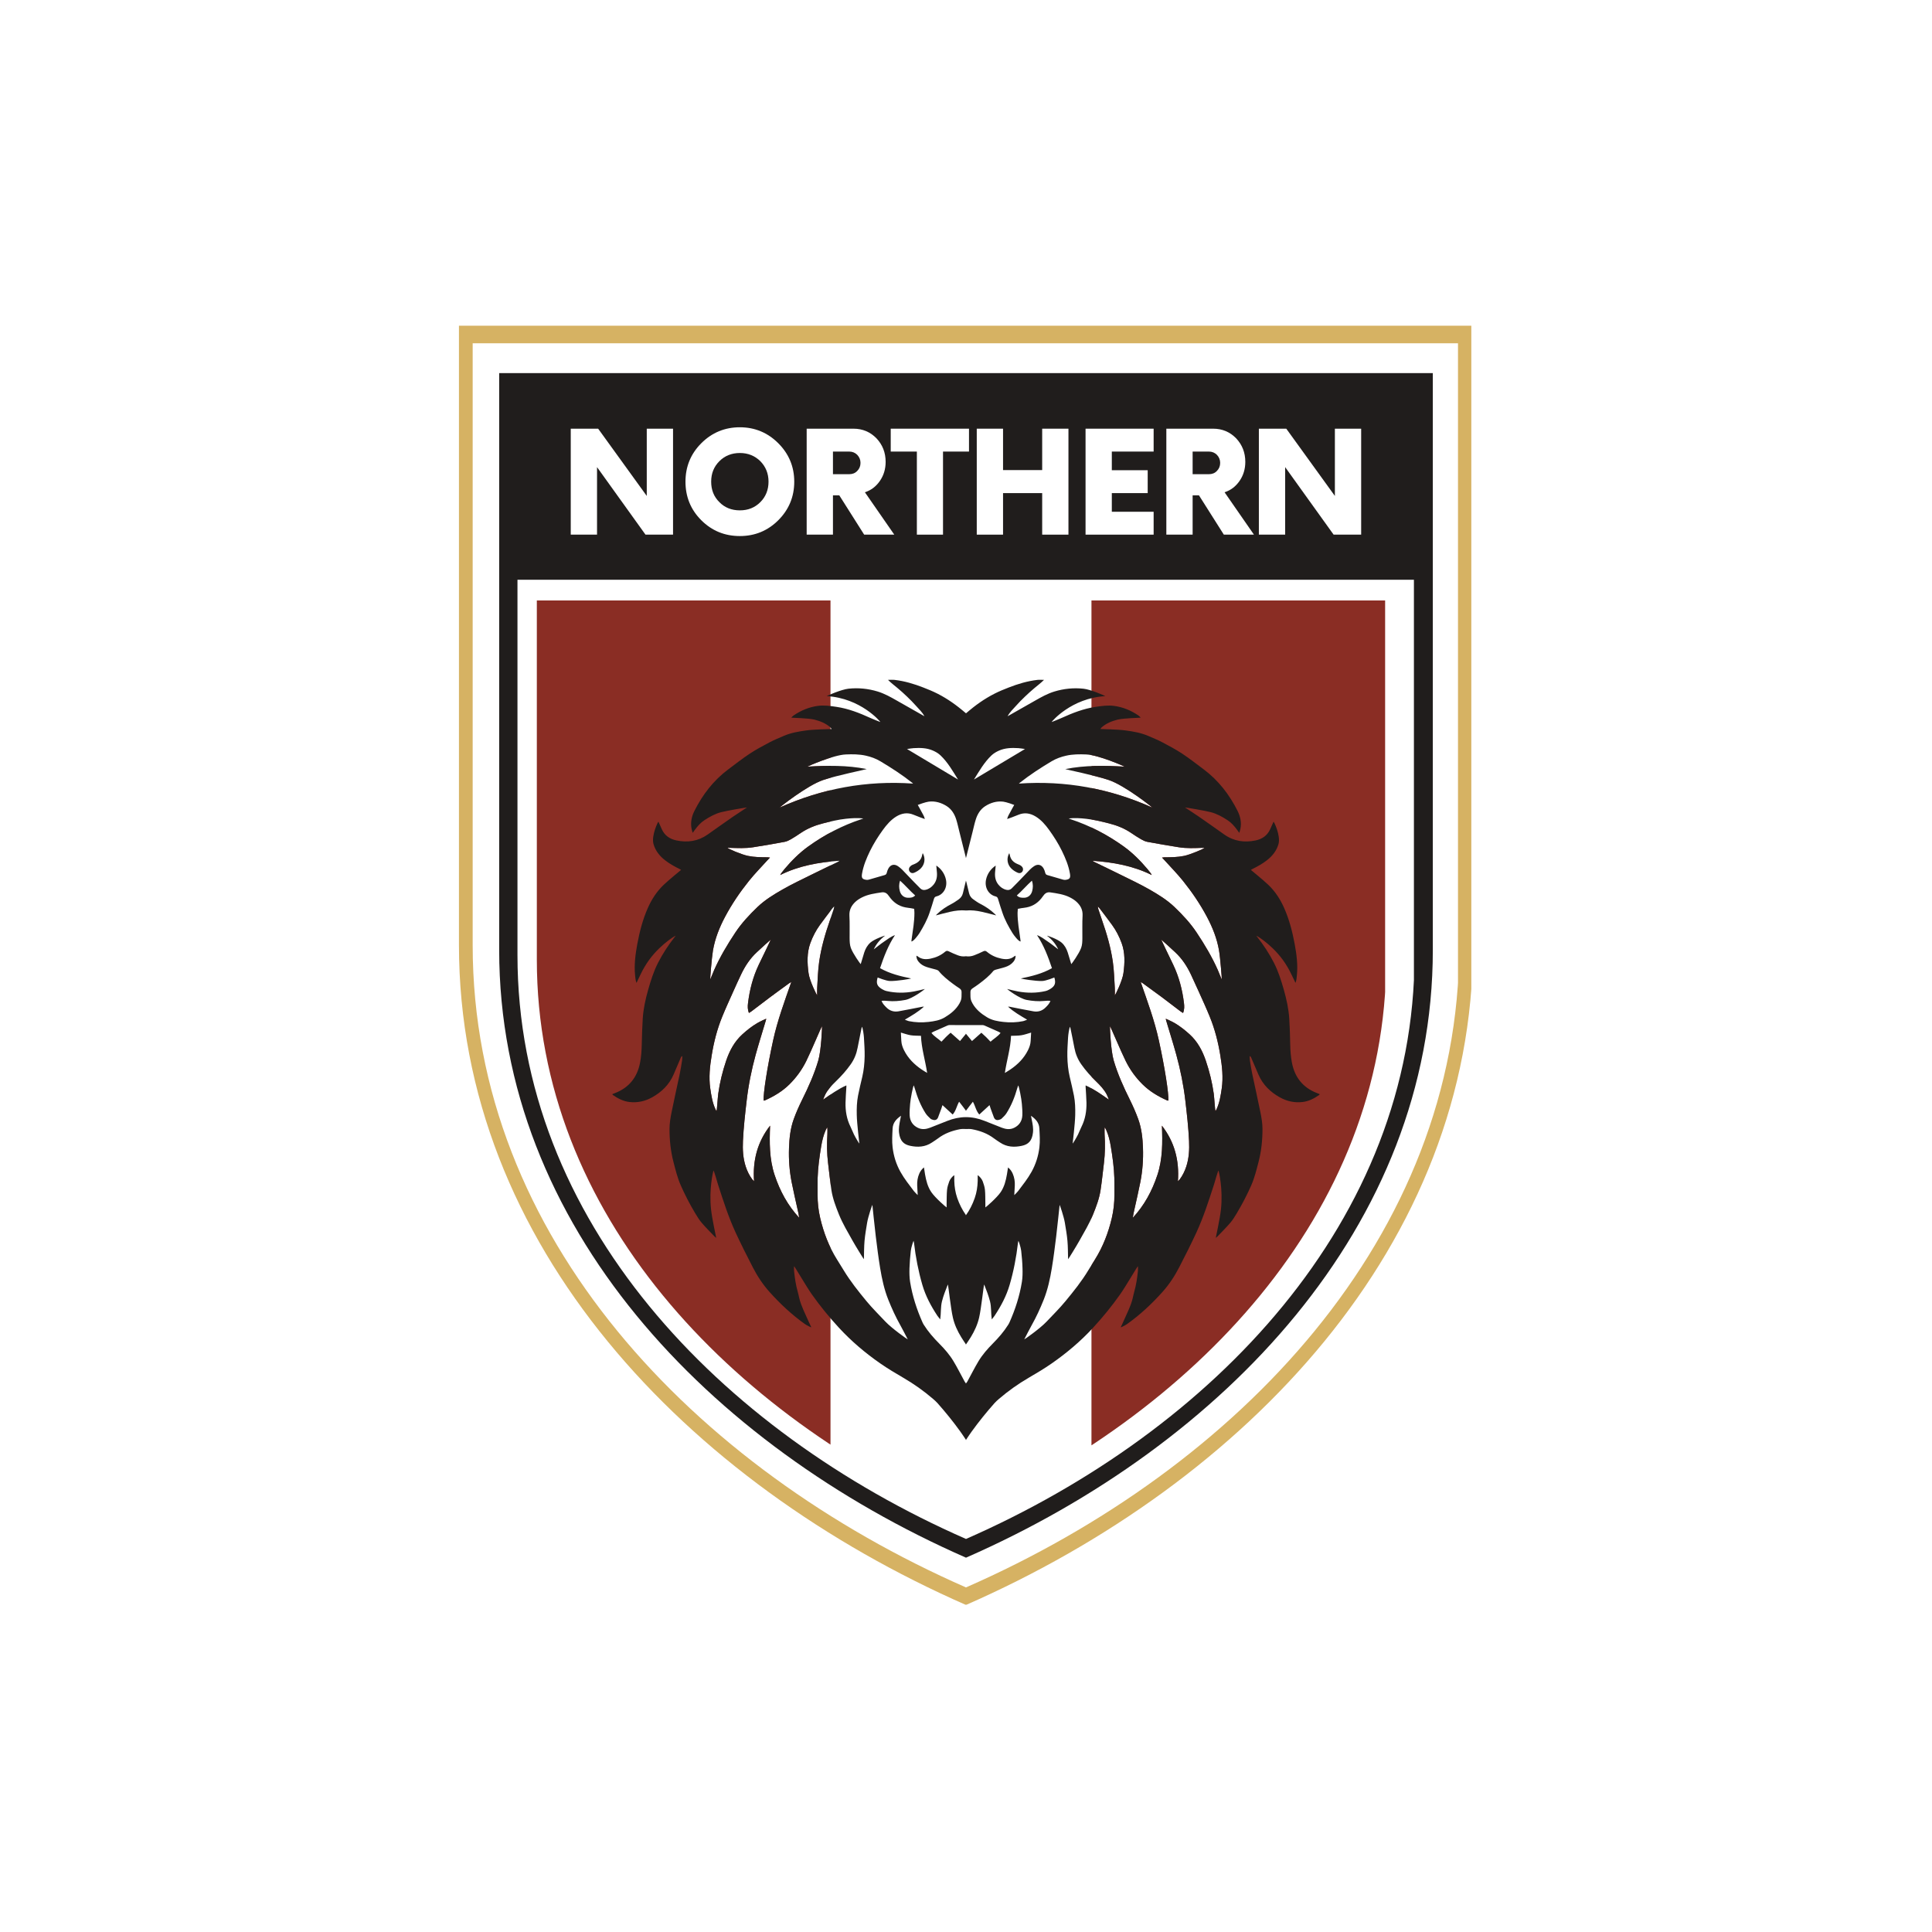 <svg xmlns="http://www.w3.org/2000/svg" xmlns:xlink="http://www.w3.org/1999/xlink" width="500" zoomAndPan="magnify" viewBox="0 0 375 375" height="500" preserveAspectRatio="xMidYMid meet" version="1.0"><defs><g/><clipPath id="5a892e5b0c"><path d="M 89.082 63.219 L 285.582 63.219 L 285.582 311.469 L 89.082 311.469 Z M 89.082 63.219 " clip-rule="nonzero"/></clipPath><clipPath id="6dbed417a5"><path d="M 91.746 66.625 L 282.996 66.625 L 282.996 308.125 L 91.746 308.125 Z M 91.746 66.625 " clip-rule="nonzero"/></clipPath><clipPath id="f9d1d0ad6f"><path d="M 96.891 72.418 L 278.391 72.418 L 278.391 302.371 L 96.891 302.371 Z M 96.891 72.418 " clip-rule="nonzero"/></clipPath><clipPath id="627362379b"><path d="M 100.441 112.527 L 274.441 112.527 L 274.441 298.812 L 100.441 298.812 Z M 100.441 112.527 " clip-rule="nonzero"/></clipPath><clipPath id="50b9be714e"><path d="M 104.199 116.551 L 161.199 116.551 L 161.199 294.664 L 104.199 294.664 Z M 104.199 116.551 " clip-rule="nonzero"/></clipPath><clipPath id="86d4a8c10a"><path d="M 211.852 116.551 L 268.852 116.551 L 268.852 294.664 L 211.852 294.664 Z M 211.852 116.551 " clip-rule="nonzero"/></clipPath><clipPath id="7d91e98bd4"><path d="M 118.855 131.941 L 256.105 131.941 L 256.105 279.523 L 118.855 279.523 Z M 118.855 131.941 " clip-rule="nonzero"/></clipPath></defs><rect x="-37.5" width="450" fill="#ffffff" y="-37.5" height="450" fill-opacity="1"/><rect x="-37.5" width="450" fill="#ffffff" y="-37.5" height="450" fill-opacity="1"/><g clip-path="url(#5a892e5b0c)"><path fill="#d6b263" d="M 285.91 60.082 L 285.91 183.414 C 285.91 241.574 241.789 287.711 187.496 311.52 C 133.359 287.758 89.082 241.699 89.082 183.414 L 89.082 60.082 L 285.91 60.082 " fill-opacity="1" fill-rule="nonzero"/></g><g clip-path="url(#6dbed417a5)"><path fill="#ffffff" d="M 283.242 63.492 L 283.242 183.48 C 283.242 240.066 240.316 284.953 187.496 308.117 C 134.824 285 91.746 240.188 91.746 183.48 L 91.746 63.492 L 283.242 63.492 " fill-opacity="1" fill-rule="nonzero"/></g><g clip-path="url(#f9d1d0ad6f)"><path fill="#201d1c" d="M 278.109 70.848 L 278.109 184.398 C 278.109 237.945 237.484 280.426 187.5 302.344 C 137.656 280.465 96.891 238.059 96.891 184.398 L 96.891 70.848 L 278.109 70.848 " fill-opacity="1" fill-rule="nonzero"/></g><g clip-path="url(#627362379b)"><path fill="#ffffff" d="M 274.559 76.285 L 274.559 185.383 C 274.559 236.836 235.527 277.648 187.5 298.711 C 139.609 277.688 100.441 236.945 100.441 185.383 L 100.441 76.285 L 274.559 76.285 " fill-opacity="1" fill-rule="nonzero"/></g><g fill="#ffffff" fill-opacity="1"><g transform="translate(108.864, 103.774)"><g><path d="M 16.672 -20.566 L 16.672 -7.512 L 7.238 -20.566 L 1.918 -20.566 L 1.918 0 L 7.02 0 L 7.02 -13.105 L 16.426 0 L 21.773 0 L 21.773 -20.566 Z M 16.672 -20.566 "/></g></g></g><g fill="#ffffff" fill-opacity="1"><g transform="translate(131.87, 103.774)"><g><path d="M 11.734 0.273 C 14.645 0.273 17.137 -0.742 19.195 -2.797 C 21.25 -4.852 22.293 -7.348 22.293 -10.281 C 22.293 -13.188 21.25 -15.684 19.195 -17.742 C 17.137 -19.797 14.645 -20.84 11.734 -20.84 C 8.801 -20.84 6.309 -19.797 4.25 -17.742 C 2.195 -15.684 1.18 -13.188 1.18 -10.281 C 1.18 -7.348 2.195 -4.852 4.25 -2.797 C 6.309 -0.742 8.801 0.273 11.734 0.273 Z M 11.734 -4.715 C 10.145 -4.715 8.801 -5.238 7.762 -6.309 C 6.691 -7.348 6.168 -8.691 6.168 -10.281 C 6.168 -11.875 6.691 -13.188 7.762 -14.258 C 8.801 -15.301 10.145 -15.848 11.734 -15.848 C 13.328 -15.848 14.645 -15.301 15.711 -14.258 C 16.754 -13.188 17.301 -11.875 17.301 -10.281 C 17.301 -8.691 16.754 -7.348 15.711 -6.309 C 14.645 -5.238 13.328 -4.715 11.734 -4.715 Z M 11.734 -4.715 "/></g></g></g><g fill="#ffffff" fill-opacity="1"><g transform="translate(154.656, 103.774)"><g><path d="M 13.219 -8.227 C 14.422 -8.609 15.383 -9.352 16.125 -10.422 C 16.863 -11.488 17.246 -12.723 17.246 -14.121 C 17.246 -15.93 16.645 -17.441 15.465 -18.699 C 14.258 -19.934 12.777 -20.566 10.996 -20.566 L 1.918 -20.566 L 1.918 0 L 7.02 0 L 7.02 -7.621 L 8.254 -7.621 L 13.078 0 L 18.922 0 Z M 10.172 -11.734 L 7.02 -11.734 L 7.02 -16.125 L 10.172 -16.125 C 10.805 -16.125 11.324 -15.902 11.734 -15.492 C 12.148 -15.055 12.367 -14.531 12.367 -13.93 C 12.367 -13.301 12.148 -12.777 11.734 -12.367 C 11.324 -11.93 10.805 -11.734 10.172 -11.734 Z M 10.172 -11.734 "/></g></g></g><g fill="#ffffff" fill-opacity="1"><g transform="translate(172.616, 103.774)"><g><path d="M 15.465 -20.566 L 0.273 -20.566 L 0.273 -16.125 L 5.348 -16.125 L 5.348 0 L 10.422 0 L 10.422 -16.125 L 15.465 -16.125 Z M 15.465 -20.566 "/></g></g></g><g fill="#ffffff" fill-opacity="1"><g transform="translate(187.67, 103.774)"><g><path d="M 14.617 -20.566 L 14.617 -12.531 L 7.02 -12.531 L 7.02 -20.566 L 1.918 -20.566 L 1.918 0 L 7.02 0 L 7.02 -8.062 L 14.617 -8.062 L 14.617 0 L 19.715 0 L 19.715 -20.566 Z M 14.617 -20.566 "/></g></g></g><g fill="#ffffff" fill-opacity="1"><g transform="translate(208.619, 103.774)"><g><path d="M 15.301 -16.125 L 15.301 -20.566 L 2.086 -20.566 L 2.086 0 L 15.301 0 L 15.301 -4.441 L 7.184 -4.441 L 7.184 -8.062 L 14.148 -8.062 L 14.148 -12.504 L 7.184 -12.504 L 7.184 -16.125 Z M 15.301 -16.125 "/></g></g></g><g fill="#ffffff" fill-opacity="1"><g transform="translate(224.468, 103.774)"><g><path d="M 13.219 -8.227 C 14.422 -8.609 15.383 -9.352 16.125 -10.422 C 16.863 -11.488 17.246 -12.723 17.246 -14.121 C 17.246 -15.93 16.645 -17.441 15.465 -18.699 C 14.258 -19.934 12.777 -20.566 10.996 -20.566 L 1.918 -20.566 L 1.918 0 L 7.02 0 L 7.02 -7.621 L 8.254 -7.621 L 13.078 0 L 18.922 0 Z M 10.172 -11.734 L 7.02 -11.734 L 7.02 -16.125 L 10.172 -16.125 C 10.805 -16.125 11.324 -15.902 11.734 -15.492 C 12.148 -15.055 12.367 -14.531 12.367 -13.93 C 12.367 -13.301 12.148 -12.777 11.734 -12.367 C 11.324 -11.93 10.805 -11.734 10.172 -11.734 Z M 10.172 -11.734 "/></g></g></g><g fill="#ffffff" fill-opacity="1"><g transform="translate(242.428, 103.774)"><g><path d="M 16.672 -20.566 L 16.672 -7.512 L 7.238 -20.566 L 1.918 -20.566 L 1.918 0 L 7.02 0 L 7.02 -13.105 L 16.426 0 L 21.773 0 L 21.773 -20.566 Z M 16.672 -20.566 "/></g></g></g><g clip-path="url(#50b9be714e)"><path fill="#8a2d24" d="M 270.793 81.879 L 270.793 186.266 C 270.793 235.492 233.449 274.543 187.496 294.695 C 141.676 274.582 104.199 235.598 104.199 186.266 L 104.199 81.879 L 270.793 81.879 " fill-opacity="1" fill-rule="nonzero"/></g><g clip-path="url(#86d4a8c10a)"><path fill="#8a2d24" d="M 102.469 81.879 L 102.469 186.266 C 102.469 235.492 139.812 274.543 185.766 294.695 C 231.586 274.582 269.062 235.598 269.062 186.266 L 269.062 81.879 L 102.469 81.879 " fill-opacity="1" fill-rule="nonzero"/></g><path fill="#ffffff" d="M 183.77 156.477 C 182.711 155.801 181.523 155.445 180.266 155.598 C 179.676 155.668 178.273 156.172 178.137 156.238 C 178.395 156.699 178.645 157.117 178.863 157.551 C 179.086 157.996 179.391 158.402 179.508 158.973 C 179.34 158.934 177.93 158.398 177.34 158.148 C 176.164 157.652 175.047 157.832 173.98 158.477 C 172.91 159.133 172.098 160.078 171.363 161.09 C 170.43 162.379 169.582 163.727 168.875 165.164 C 168.188 166.574 167.59 168.008 167.32 169.574 C 167.18 170.398 167.355 170.668 168.168 170.777 C 168.324 170.801 168.492 170.781 168.641 170.738 C 169.664 170.449 170.68 170.137 171.703 169.852 C 171.969 169.777 172.074 169.625 172.133 169.367 C 172.191 169.105 172.293 168.844 172.418 168.605 C 172.84 167.816 173.57 167.633 174.305 168.133 C 174.582 168.324 174.852 168.543 175.09 168.781 C 175.859 169.566 176.609 170.367 177.371 171.16 C 177.781 171.586 178.195 172.008 178.617 172.426 C 178.906 172.711 179.234 172.805 179.641 172.715 C 180.301 172.57 180.809 172.207 181.227 171.684 C 181.832 170.926 181.945 170.043 181.832 169.102 C 181.793 168.75 181.77 168.398 181.734 168.004 C 182.715 168.652 183.367 169.621 183.602 170.707 C 183.953 172.316 183.059 173.68 181.766 173.984 C 181.492 174.051 181.359 174.199 181.277 174.48 C 181.012 175.387 180.719 176.289 180.418 177.184 C 179.949 178.57 179.246 179.84 178.492 181.082 C 178.219 181.527 177.258 182.797 176.898 182.727 C 176.918 182.555 176.938 182.395 176.957 182.238 C 177.191 180.559 177.492 178.887 177.488 177.18 C 177.488 176.93 177.457 176.68 177.438 176.402 C 177.191 176.355 176.984 176.312 176.777 176.277 C 176.43 176.223 176.074 176.191 175.727 176.121 C 174.387 175.859 173.352 175.109 172.574 173.973 C 172.215 173.441 171.812 173.102 171.121 173.207 C 169.824 173.406 168.516 173.578 167.32 174.18 C 166.852 174.418 166.383 174.711 166 175.074 C 165.266 175.777 164.812 176.609 164.871 177.73 C 164.953 179.188 164.895 180.648 164.91 182.113 C 164.918 182.75 164.93 183.387 165.152 184 C 165.574 185.141 167.004 187.117 167.066 187.137 C 167.109 187.023 167.547 185.5 167.754 184.859 C 167.996 184.125 168.367 183.461 168.953 182.949 C 169.754 182.258 171.727 181.57 171.781 181.617 C 170.871 182.301 170.133 183.121 169.598 184.266 C 170.332 183.711 170.949 183.199 171.609 182.758 C 172.281 182.309 172.914 181.781 173.715 181.508 C 172.398 183.492 171.562 185.688 170.816 187.918 C 172.727 189.004 174.781 189.492 176.863 189.918 C 176.777 189.996 174.055 190.445 172.758 190.414 C 171.934 190.395 170.383 189.727 170.352 189.73 C 170.023 190.828 170.215 191.391 171.168 191.973 C 171.453 192.148 171.773 192.293 172.094 192.367 C 173.848 192.77 175.613 192.762 177.375 192.445 C 178.086 192.32 178.781 192.129 179.523 191.957 C 179.473 192.047 177.152 193.812 175.727 194.086 C 174.586 194.301 173.445 194.398 172.289 194.281 C 171.91 194.242 171.531 194.211 171.105 194.27 C 171.332 194.84 171.699 195.199 172.07 195.566 C 172.73 196.223 173.535 196.449 174.422 196.293 C 175.973 196.02 177.516 195.699 179.066 195.402 C 179.156 195.383 179.25 195.391 179.344 195.383 C 178.246 196.398 176.984 197.117 175.629 197.918 C 175.961 198.039 176.176 198.156 176.406 198.203 C 177.668 198.457 178.941 198.5 180.215 198.355 C 181.324 198.23 182.418 198.055 183.41 197.453 C 184.547 196.766 185.555 195.957 186.23 194.773 C 186.395 194.48 186.539 194.152 186.594 193.82 C 186.664 193.43 186.617 193.02 186.641 192.621 C 186.66 192.273 186.523 192.031 186.242 191.844 C 185.809 191.559 185.379 191.27 184.965 190.957 C 183.977 190.215 183.004 189.453 182.207 188.48 C 182.098 188.344 181.895 188.262 181.719 188.211 C 181.09 188.023 180.445 187.895 179.824 187.684 C 179.254 187.484 178.719 187.188 178.316 186.695 C 178.039 186.359 177.859 185.988 177.875 185.488 C 177.996 185.555 178.078 185.586 178.148 185.641 C 178.902 186.234 179.738 186.25 180.625 186.07 C 181.672 185.855 182.621 185.43 183.445 184.734 C 183.68 184.531 183.871 184.512 184.156 184.656 C 184.727 184.945 185.32 185.191 185.914 185.422 C 186.414 185.617 186.938 185.684 187.465 185.609 C 187.465 185.609 187.465 185.605 187.465 185.605 C 188.02 185.691 188.566 185.625 189.082 185.426 C 189.68 185.191 190.27 184.945 190.844 184.656 C 191.129 184.516 191.316 184.535 191.555 184.734 C 192.379 185.434 193.328 185.855 194.371 186.07 C 195.258 186.254 196.098 186.238 196.852 185.641 C 196.918 185.586 197.004 185.555 197.125 185.492 C 197.137 185.992 196.961 186.363 196.684 186.699 C 196.277 187.188 195.746 187.488 195.176 187.684 C 194.555 187.895 193.91 188.027 193.281 188.211 C 193.105 188.266 192.902 188.344 192.789 188.48 C 191.996 189.453 191.023 190.219 190.035 190.961 C 189.617 191.273 189.188 191.562 188.754 191.848 C 188.473 192.031 188.34 192.273 188.359 192.621 C 188.379 193.02 188.336 193.434 188.402 193.824 C 188.461 194.152 188.602 194.484 188.77 194.773 C 189.441 195.957 190.453 196.766 191.586 197.453 C 192.582 198.059 193.676 198.234 194.781 198.359 C 196.055 198.504 197.332 198.461 198.594 198.203 C 198.82 198.16 199.039 198.043 199.367 197.918 C 198.016 197.121 196.75 196.402 195.656 195.387 C 195.746 195.391 195.84 195.387 195.934 195.402 C 197.48 195.703 199.027 196.02 200.578 196.297 C 201.461 196.453 202.266 196.227 202.93 195.566 C 203.297 195.203 203.664 194.84 203.895 194.273 C 203.469 194.215 203.09 194.246 202.711 194.281 C 201.555 194.398 200.414 194.301 199.273 194.086 C 197.848 193.816 195.523 192.047 195.477 191.961 C 196.215 192.129 196.914 192.32 197.621 192.449 C 199.387 192.766 201.152 192.773 202.902 192.371 C 203.227 192.297 203.543 192.152 203.828 191.977 C 204.781 191.395 204.977 190.828 204.648 189.73 C 204.613 189.73 203.062 190.398 202.242 190.414 C 200.945 190.445 198.223 189.996 198.133 189.922 C 200.215 189.492 202.273 189.004 204.184 187.922 C 203.434 185.688 202.602 183.492 201.285 181.512 C 202.086 181.785 202.715 182.312 203.387 182.762 C 204.051 183.199 204.668 183.715 205.398 184.266 C 204.867 183.125 204.125 182.301 203.215 181.621 C 203.273 181.574 205.246 182.262 206.047 182.953 C 206.633 183.461 207 184.125 207.242 184.863 C 207.453 185.5 207.891 187.027 207.93 187.137 C 207.996 187.117 209.426 185.141 209.844 184 C 210.07 183.391 210.082 182.75 210.086 182.113 C 210.105 180.652 210.043 179.188 210.125 177.734 C 210.188 176.609 209.734 175.781 208.996 175.078 C 208.613 174.715 208.145 174.422 207.676 174.184 C 206.48 173.578 205.176 173.406 203.875 173.211 C 203.184 173.105 202.785 173.441 202.422 173.973 C 201.648 175.109 200.609 175.863 199.27 176.125 C 198.922 176.195 198.57 176.227 198.219 176.281 C 198.012 176.312 197.805 176.359 197.559 176.406 C 197.539 176.684 197.512 176.934 197.508 177.18 C 197.504 178.887 197.805 180.559 198.039 182.238 C 198.062 182.398 198.078 182.555 198.102 182.727 C 197.742 182.797 196.781 181.531 196.508 181.082 C 195.754 179.844 195.051 178.574 194.582 177.188 C 194.277 176.289 193.988 175.391 193.719 174.484 C 193.637 174.203 193.508 174.055 193.23 173.988 C 191.938 173.684 191.047 172.32 191.395 170.707 C 191.633 169.621 192.285 168.656 193.266 168.008 C 193.23 168.402 193.207 168.754 193.164 169.102 C 193.055 170.043 193.168 170.93 193.773 171.688 C 194.188 172.211 194.699 172.57 195.355 172.719 C 195.766 172.809 196.094 172.711 196.379 172.43 C 196.801 172.012 197.219 171.59 197.629 171.16 C 198.391 170.371 199.141 169.57 199.91 168.785 C 200.145 168.543 200.414 168.324 200.695 168.137 C 201.426 167.637 202.16 167.816 202.582 168.605 C 202.707 168.844 202.805 169.105 202.867 169.371 C 202.926 169.629 203.031 169.781 203.293 169.852 C 204.32 170.137 205.336 170.449 206.359 170.742 C 206.508 170.785 206.676 170.801 206.828 170.781 C 207.645 170.672 207.816 170.402 207.676 169.574 C 207.41 168.012 206.809 166.574 206.121 165.168 C 205.418 163.727 204.566 162.383 203.637 161.094 C 202.902 160.078 202.09 159.133 201.016 158.48 C 199.949 157.832 198.836 157.656 197.66 158.152 C 197.07 158.402 195.66 158.934 195.488 158.973 C 195.605 158.402 195.914 157.996 196.133 157.555 C 196.352 157.121 196.605 156.703 196.859 156.238 C 196.723 156.172 195.324 155.672 194.73 155.602 C 193.473 155.449 192.289 155.801 191.23 156.477 C 190.312 157.062 189.738 157.988 189.406 159.035 C 189.152 159.828 188.98 160.652 188.777 161.465 C 188.359 163.125 187.941 164.785 187.523 166.445 C 187.52 166.48 187.488 166.504 187.465 166.535 C 187.465 166.496 187.465 166.461 187.465 166.422 C 187.051 164.77 186.641 163.117 186.223 161.465 C 186.02 160.652 185.844 159.828 185.594 159.031 C 185.258 157.984 184.688 157.062 183.77 156.477 Z M 178.688 168.594 C 178.328 168.945 177.867 169.23 177.402 169.414 C 176.828 169.645 176.297 169.121 176.453 168.531 C 176.504 168.344 176.664 168.16 176.824 168.035 C 177 167.898 177.227 167.82 177.441 167.734 C 178.266 167.398 178.848 166.848 179.004 165.906 C 179.02 165.809 179.062 165.715 179.102 165.586 C 179.668 166.566 179.52 167.781 178.688 168.594 Z M 195.898 165.59 C 195.938 165.719 195.98 165.809 195.996 165.91 C 196.148 166.852 196.73 167.402 197.559 167.734 C 197.77 167.824 197.996 167.902 198.176 168.039 C 198.332 168.164 198.492 168.348 198.543 168.535 C 198.703 169.125 198.172 169.645 197.594 169.418 C 197.133 169.234 196.672 168.945 196.312 168.594 C 195.477 167.781 195.332 166.566 195.898 165.59 Z M 186.895 173.391 C 187.082 172.633 187.262 171.871 187.445 171.113 C 187.449 171.094 187.461 171.074 187.465 171.055 C 187.465 171.012 187.465 170.965 187.465 170.918 C 187.496 170.984 187.535 171.047 187.551 171.117 C 187.738 171.875 187.914 172.633 188.102 173.395 C 188.23 173.914 188.535 174.309 188.965 174.602 C 189.391 174.891 189.812 175.203 190.27 175.434 C 191.312 175.965 192.27 176.609 193.117 177.426 C 193.195 177.496 193.262 177.578 193.352 177.676 C 192.395 177.434 191.492 177.191 190.578 176.984 C 189.555 176.754 188.52 176.629 187.465 176.727 C 187.465 176.727 187.465 176.723 187.465 176.719 C 186.438 176.633 185.422 176.754 184.422 176.98 C 183.508 177.188 182.605 177.434 181.648 177.676 C 181.734 177.578 181.805 177.496 181.879 177.422 C 182.727 176.605 183.688 175.961 184.727 175.434 C 185.184 175.199 185.605 174.887 186.035 174.598 C 186.461 174.305 186.766 173.91 186.895 173.391 " fill-opacity="1" fill-rule="nonzero"/><path fill="#ffffff" d="M 179.648 216.078 C 178.688 214.57 178.031 212.922 177.539 211.195 C 177.492 211.02 177.422 210.848 177.363 210.672 C 177.203 210.871 176.73 213.25 176.652 214.27 C 176.598 215.016 176.523 215.766 176.566 216.508 C 176.625 217.609 177.172 218.43 178.156 218.906 C 178.953 219.293 179.75 219.184 180.531 218.887 C 181.66 218.457 182.781 218 183.902 217.555 C 185.051 217.102 186.234 216.844 187.465 216.836 C 188.723 216.836 189.93 217.094 191.094 217.559 C 192.219 218 193.336 218.457 194.465 218.891 C 195.25 219.188 196.047 219.297 196.84 218.91 C 197.824 218.43 198.375 217.613 198.434 216.512 C 198.473 215.77 198.402 215.016 198.344 214.273 C 198.27 213.254 197.793 210.875 197.637 210.676 C 197.574 210.848 197.508 211.023 197.457 211.199 C 196.969 212.922 196.312 214.574 195.352 216.082 C 195.105 216.469 194.758 216.797 194.422 217.113 C 194.273 217.254 194.051 217.332 193.848 217.375 C 193.406 217.48 193.086 217.305 192.91 216.871 C 192.691 216.316 192.492 215.75 192.289 215.188 C 192.215 214.984 192.152 214.781 192.066 214.504 C 191.375 215.141 190.738 215.727 190.082 216.328 C 189.445 215.625 189.32 214.695 188.836 213.844 C 188.562 214.199 188.332 214.488 188.109 214.781 C 187.895 215.062 187.68 215.348 187.465 215.633 C 187.465 215.602 187.465 215.574 187.465 215.547 C 187.273 215.289 187.082 215.031 186.887 214.777 C 186.664 214.484 186.438 214.195 186.164 213.84 C 185.68 214.691 185.551 215.621 184.914 216.328 C 184.262 215.723 183.625 215.137 182.934 214.504 C 182.844 214.777 182.781 214.984 182.711 215.184 C 182.508 215.746 182.309 216.312 182.086 216.871 C 181.914 217.305 181.59 217.477 181.148 217.375 C 180.949 217.328 180.723 217.25 180.578 217.109 C 180.242 216.793 179.895 216.465 179.648 216.078 " fill-opacity="1" fill-rule="nonzero"/><path fill="#ffffff" d="M 184.289 198.961 C 184.156 198.961 184.012 199.004 183.883 199.062 C 182.973 199.457 182.062 199.863 181.152 200.27 C 181.035 200.324 180.93 200.41 180.793 200.492 C 181.355 201.203 182.102 201.602 182.738 202.188 C 183.312 201.566 183.875 200.996 184.516 200.449 C 185.137 201 185.719 201.52 186.336 202.066 C 186.73 201.586 187.102 201.137 187.465 200.695 C 187.465 200.668 187.465 200.645 187.465 200.617 C 187.855 201.09 188.242 201.559 188.664 202.066 C 189.277 201.52 189.863 201.004 190.484 200.453 C 191.121 201 191.684 201.566 192.262 202.191 C 192.898 201.605 193.641 201.207 194.207 200.496 C 194.07 200.41 193.965 200.328 193.844 200.273 C 192.934 199.867 192.027 199.461 191.113 199.062 C 190.984 199.008 190.844 198.965 190.707 198.965 C 189.625 198.961 188.547 198.969 187.465 198.973 C 186.406 198.969 185.352 198.961 184.289 198.961 " fill-opacity="1" fill-rule="nonzero"/><path fill="#ffffff" d="M 159.555 199.188 C 159.402 199.32 157.52 203.883 156.488 205.965 C 155.648 207.66 154.559 209.152 153.234 210.469 C 151.848 211.844 150.203 212.805 148.457 213.594 C 148.387 213.625 148.297 213.613 148.219 213.621 C 148.133 212.25 148.895 207.277 150.062 201.934 C 150.902 198.09 152.262 194.406 153.594 190.598 C 153.387 190.723 153.277 190.773 153.184 190.844 C 151.953 191.742 150.719 192.629 149.5 193.539 C 148.277 194.449 147.074 195.383 145.859 196.301 C 145.715 196.41 145.551 196.5 145.371 196.617 C 145.094 195.941 145.113 195.32 145.188 194.707 C 145.504 192.117 146.148 189.617 147.266 187.27 C 147.969 185.793 149.527 182.621 149.613 182.371 C 149.367 182.551 147.629 184.148 146.895 184.832 C 145.582 186.047 144.613 187.52 143.844 189.141 C 143.336 190.207 142.848 191.281 142.367 192.359 C 141.629 194.02 140.863 195.664 140.18 197.348 C 139.195 199.762 138.551 202.285 138.133 204.871 C 137.785 206.988 137.551 209.105 137.859 211.242 C 138.062 212.652 138.285 214.059 138.895 215.359 C 138.941 215.465 139.012 215.555 139.074 215.652 C 139.18 215.363 139.297 213.113 139.414 212.266 C 139.715 210.094 140.242 207.969 140.941 205.898 C 141.602 203.941 142.551 202.164 144.086 200.77 C 144.992 199.945 145.945 199.188 147 198.574 C 147.535 198.258 148.695 197.719 148.73 197.746 C 148.691 197.898 148.656 198.055 148.609 198.207 C 147.961 200.387 147.27 202.555 146.668 204.75 C 145.875 207.652 145.277 210.598 144.93 213.598 C 144.625 216.207 144.328 218.816 144.207 221.445 C 144.129 223.141 144.215 224.801 144.742 226.418 C 145.039 227.328 145.453 228.168 146.023 228.926 C 146.102 229.031 146.203 229.121 146.363 229.289 C 146.066 225.211 147.031 221.625 149.473 218.488 C 149.344 221.73 149.316 224.953 150.355 228.07 C 151.387 231.176 152.906 233.98 155.121 236.367 C 155.059 235.836 154.938 235.328 154.824 234.816 C 154.43 233.02 154.004 231.23 153.652 229.426 C 153.23 227.254 153.066 225.055 153.145 222.836 C 153.211 220.91 153.414 219.004 154.074 217.195 C 154.539 215.914 155.094 214.664 155.699 213.449 C 156.918 210.992 158.043 208.496 158.824 205.848 C 159.402 203.891 159.578 199.406 159.555 199.188 " fill-opacity="1" fill-rule="nonzero"/><path fill="#ffffff" d="M 138.082 189.578 C 138.262 189.141 138.43 188.699 138.621 188.27 C 139.766 185.707 141.191 183.312 142.738 180.992 C 143.957 179.16 145.445 177.57 147.016 176.062 C 148.469 174.668 150.172 173.633 151.887 172.652 C 153.758 171.578 155.715 170.668 157.645 169.707 C 159.273 168.898 160.914 168.121 162.547 167.324 C 162.688 167.258 162.816 167.156 162.949 167.07 C 158.957 167.363 155.078 168.027 151.441 169.84 C 151.441 169.73 152.004 169.008 152.281 168.676 C 153.66 167.047 155.16 165.539 156.883 164.301 C 160.051 162.02 163.473 160.234 167.164 159.016 C 167.305 158.969 167.445 158.91 167.582 158.859 C 166.434 158.727 165.309 158.805 164.188 158.922 C 162.684 159.082 161.219 159.445 159.758 159.812 C 158.215 160.203 156.75 160.785 155.418 161.688 C 154.797 162.109 154.168 162.523 153.52 162.898 C 153.137 163.117 152.719 163.324 152.293 163.402 C 150.254 163.781 148.211 164.137 146.16 164.457 C 144.664 164.688 143.152 164.617 141.648 164.566 C 141.5 164.559 141.348 164.562 141.199 164.562 C 141.312 164.75 143.938 165.871 145.172 166.125 C 146.434 166.387 147.707 166.391 148.984 166.398 C 149.109 166.402 149.234 166.426 149.453 166.453 C 149.242 166.676 149.105 166.812 148.973 166.957 C 147.766 168.297 146.496 169.578 145.371 170.984 C 143.621 173.168 142.043 175.484 140.723 177.977 C 139.637 180.027 138.785 182.164 138.387 184.469 C 138.137 185.941 137.816 190.109 137.848 190.117 C 137.926 189.938 138.008 189.758 138.082 189.578 " fill-opacity="1" fill-rule="nonzero"/><path fill="#ffffff" d="M 172.414 252.266 C 171.629 250.301 171.18 248.227 170.836 246.137 C 170.5 244.105 170.246 242.059 169.992 240.016 C 169.773 238.242 169.355 234.141 169.328 233.863 C 169.285 233.867 168.504 236.148 168.309 237.332 C 168.121 238.5 167.91 239.672 167.805 240.852 C 167.703 242.031 167.719 243.227 167.684 244.414 C 167.645 244.422 166.074 241.875 165.492 240.832 C 164.555 239.156 163.559 237.512 162.836 235.719 C 162.219 234.18 161.625 232.633 161.375 230.984 C 161.113 229.234 160.938 227.473 160.723 225.719 C 160.5 223.883 160.477 222.043 160.594 220.195 C 160.617 219.852 160.605 218.938 160.59 218.824 C 160.438 218.984 160.363 219.148 160.289 219.309 C 159.832 220.328 159.574 221.402 159.391 222.508 C 159.055 224.543 158.766 226.582 158.703 228.645 C 158.672 229.723 158.707 230.801 158.695 231.879 C 158.684 233.418 158.852 234.941 159.203 236.434 C 159.875 239.27 160.898 241.961 162.441 244.43 C 162.883 245.133 163.324 245.84 163.754 246.551 C 165.051 248.699 166.613 250.645 168.191 252.562 C 169.34 253.949 170.625 255.215 171.859 256.527 C 173.137 257.879 176.164 260.004 176.195 259.973 C 175.719 259.059 175.262 258.133 174.758 257.234 C 173.859 255.637 173.094 253.969 172.414 252.266 " fill-opacity="1" fill-rule="nonzero"/><path fill="#ffffff" d="M 177.23 152.094 C 177.18 152.047 177.133 151.996 177.082 151.957 C 175.125 150.402 173.043 149.055 170.91 147.781 C 170.016 147.242 169.047 146.891 168.035 146.668 C 166.762 146.387 165.477 146.383 164.176 146.438 C 161.738 146.531 156.699 148.77 156.707 148.809 C 160.562 148.582 164.414 148.504 168.234 149.277 C 168.117 149.348 162.426 150.504 159.777 151.398 C 156.656 152.453 151.316 156.703 151.332 156.746 C 159.602 153.039 168.215 151.461 177.23 152.094 " fill-opacity="1" fill-rule="nonzero"/><path fill="#ffffff" d="M 167.363 209.035 C 167.672 207.715 167.805 206.367 167.828 205.02 C 167.852 203.801 167.75 202.578 167.688 201.355 C 167.664 200.902 167.48 199.559 167.309 199.289 C 167.258 199.465 167.227 199.547 167.207 199.633 C 166.957 200.883 166.695 202.129 166.457 203.383 C 166.238 204.551 165.812 205.605 165.133 206.57 C 164.273 207.793 163.289 208.887 162.227 209.91 C 161.449 210.664 160.703 211.445 160.195 212.422 C 160.039 212.719 159.934 213.043 159.77 213.441 C 160.57 212.891 161.262 212.387 161.98 211.938 C 162.707 211.48 163.445 211.035 164.281 210.676 C 164.281 210.824 164.285 210.895 164.281 210.969 C 164.223 211.988 164.137 213.004 164.117 214.023 C 164.082 215.652 164.348 217.223 165.078 218.688 C 165.32 219.176 165.508 219.691 165.746 220.18 C 166.043 220.797 166.758 221.977 166.797 221.965 C 166.789 221.82 166.332 218.137 166.297 216.418 C 166.27 215.148 166.305 213.895 166.547 212.656 C 166.781 211.441 167.082 210.238 167.363 209.035 " fill-opacity="1" fill-rule="nonzero"/><path fill="#ffffff" d="M 159 186.676 C 159.398 183.91 160.176 181.23 161.094 178.598 C 161.348 177.875 161.586 177.148 161.824 176.422 C 161.863 176.309 161.867 176.184 161.914 175.934 C 161.723 176.145 161.605 176.25 161.516 176.371 C 160.719 177.426 159.914 178.469 159.141 179.535 C 158.363 180.609 157.754 181.785 157.293 183.039 C 156.598 184.941 156.676 186.914 156.938 188.879 C 157.141 190.402 158.535 193.168 158.609 193.207 C 158.609 192.695 158.582 192.223 158.613 191.75 C 158.723 190.055 158.758 188.352 159 186.676 " fill-opacity="1" fill-rule="nonzero"/><path fill="#ffffff" d="M 176.754 200.941 C 176.125 200.836 175.512 200.605 174.859 200.422 C 174.887 200.945 174.922 201.488 174.945 202.031 C 174.98 202.684 175.184 203.27 175.473 203.848 C 176.262 205.438 177.465 206.617 178.887 207.586 C 179.207 207.805 179.543 207.996 179.957 208.254 C 179.59 205.773 178.848 203.477 178.762 201.051 C 178.059 201.02 177.398 201.043 176.754 200.941 " fill-opacity="1" fill-rule="nonzero"/><path fill="#ffffff" d="M 182.566 146.633 C 182.133 146.219 181.629 145.926 181.086 145.688 C 179.875 145.156 178.605 145.137 177.328 145.215 C 176.934 145.238 176.543 145.316 176.051 145.383 C 179.426 147.402 182.691 149.355 185.957 151.309 C 184.93 149.664 183.973 147.977 182.566 146.633 " fill-opacity="1" fill-rule="nonzero"/><path fill="#ffffff" d="M 176.215 174.254 C 176.691 174.262 177.203 174.254 177.637 173.809 C 176.605 172.898 175.738 171.863 174.707 170.938 C 174.453 171.66 174.488 172.305 174.652 172.945 C 174.852 173.723 175.445 174.238 176.215 174.254 " fill-opacity="1" fill-rule="nonzero"/><path fill="#ffffff" d="M 196.871 231.969 C 197.16 231.672 197.418 231.453 197.617 231.188 C 198.527 229.977 199.477 228.793 200.219 227.457 C 201.043 225.98 201.539 224.402 201.746 222.715 C 201.895 221.496 201.805 220.277 201.742 219.055 C 201.688 217.922 201.059 217.234 200.113 216.566 C 200.18 216.895 200.219 217.113 200.262 217.328 C 200.434 218.168 200.602 219.012 200.492 219.879 C 200.305 221.438 199.613 222.133 198.32 222.406 C 196.859 222.715 195.43 222.648 194.125 221.773 C 193.742 221.516 193.34 221.277 192.973 220.992 C 191.676 220 190.199 219.469 188.633 219.176 C 188.254 219.102 187.855 219.148 187.465 219.141 C 187.465 219.141 187.465 219.137 187.465 219.137 C 187.098 219.141 186.723 219.105 186.363 219.172 C 184.801 219.465 183.32 219.996 182.027 220.992 C 181.656 221.273 181.258 221.512 180.871 221.773 C 179.566 222.645 178.137 222.711 176.68 222.406 C 175.383 222.133 174.695 221.434 174.504 219.875 C 174.398 219.012 174.566 218.164 174.734 217.324 C 174.781 217.109 174.82 216.891 174.883 216.566 C 173.941 217.23 173.312 217.922 173.254 219.055 C 173.195 220.273 173.105 221.492 173.254 222.711 C 173.457 224.398 173.953 225.98 174.777 227.457 C 175.523 228.793 176.469 229.973 177.379 231.184 C 177.582 231.449 177.84 231.668 178.125 231.965 C 178.086 231.273 178.051 230.695 178.027 230.113 C 177.992 229.32 178.105 228.551 178.422 227.816 C 178.621 227.355 178.895 226.961 179.34 226.59 C 179.418 227.105 179.477 227.52 179.547 227.93 C 179.762 229.16 180.066 230.367 180.773 231.398 C 181.531 232.508 183.629 234.328 183.738 234.359 C 183.738 234.062 183.734 233.809 183.738 233.555 C 183.762 232.68 183.738 231.801 183.824 230.934 C 183.879 230.379 184.062 229.832 184.25 229.309 C 184.418 228.836 184.91 228.281 185.227 228.094 C 185.227 228.488 185.219 228.852 185.227 229.215 C 185.254 230.352 185.43 231.461 185.801 232.535 C 186.211 233.711 186.754 234.805 187.465 235.812 C 187.465 235.844 187.465 235.875 187.465 235.906 C 188.211 234.879 188.773 233.75 189.195 232.539 C 189.57 231.461 189.742 230.355 189.77 229.219 C 189.777 228.855 189.77 228.492 189.77 228.098 C 190.09 228.285 190.582 228.836 190.75 229.309 C 190.938 229.836 191.121 230.383 191.176 230.934 C 191.262 231.805 191.238 232.684 191.258 233.559 C 191.266 233.812 191.258 234.066 191.258 234.359 C 191.367 234.332 193.465 232.508 194.227 231.402 C 194.93 230.371 195.238 229.16 195.449 227.93 C 195.523 227.52 195.578 227.105 195.66 226.594 C 196.102 226.961 196.375 227.359 196.574 227.82 C 196.891 228.551 197.008 229.32 196.973 230.117 C 196.949 230.695 196.91 231.277 196.871 231.969 " fill-opacity="1" fill-rule="nonzero"/><path fill="#ffffff" d="M 198.211 242.766 C 198.137 242.121 197.719 240.848 197.672 240.848 C 197.645 240.984 197.605 241.121 197.586 241.266 C 197.266 244.023 196.746 246.742 195.965 249.406 C 195.336 251.562 194.293 253.504 193.074 255.355 C 192.93 255.578 192.75 255.777 192.5 256.094 C 192.324 254.848 192.441 253.703 192.16 252.594 C 191.883 251.496 191.473 250.457 191.027 249.316 C 190.898 249.629 190.473 253.918 190.039 255.781 C 189.723 257.125 189.148 258.359 188.441 259.523 C 188.133 260.027 187.793 260.512 187.465 261.004 C 187.465 260.969 187.465 260.938 187.465 260.906 C 187.16 260.445 186.844 259.992 186.559 259.52 C 185.848 258.355 185.273 257.125 184.961 255.777 C 184.527 253.914 184.098 249.629 183.973 249.312 C 183.527 250.453 183.113 251.492 182.836 252.59 C 182.559 253.699 182.672 254.848 182.5 256.094 C 182.25 255.777 182.07 255.574 181.922 255.352 C 180.703 253.504 179.66 251.559 179.031 249.402 C 178.254 246.738 177.734 244.02 177.41 241.262 C 177.395 241.121 177.355 240.984 177.328 240.844 C 177.281 240.848 176.859 242.121 176.789 242.766 C 176.66 243.906 176.562 245.055 176.527 246.203 C 176.504 247.074 176.516 247.961 176.652 248.82 C 177.094 251.551 177.941 254.16 179.062 256.68 C 179.133 256.844 179.223 257.004 179.32 257.156 C 180.164 258.492 181.199 259.676 182.301 260.785 C 183.348 261.836 184.316 262.949 185.082 264.227 C 185.844 265.496 186.508 266.832 187.223 268.137 C 187.289 268.258 187.379 268.367 187.465 268.477 C 187.465 268.508 187.465 268.535 187.465 268.562 C 187.57 268.422 187.691 268.289 187.773 268.137 C 188.488 266.836 189.152 265.5 189.914 264.227 C 190.68 262.953 191.652 261.84 192.699 260.785 C 193.801 259.676 194.832 258.496 195.676 257.156 C 195.773 257.004 195.863 256.848 195.938 256.68 C 197.059 254.164 197.906 251.555 198.348 248.82 C 198.484 247.965 198.496 247.074 198.469 246.203 C 198.438 245.059 198.34 243.91 198.211 242.766 " fill-opacity="1" fill-rule="nonzero"/><path fill="#ffffff" d="M 234.82 197.352 C 234.137 195.668 233.371 194.02 232.629 192.359 C 232.148 191.285 231.66 190.211 231.156 189.145 C 230.387 187.523 229.418 186.051 228.105 184.832 C 227.367 184.152 225.633 182.551 225.387 182.371 C 225.473 182.621 227.031 185.797 227.73 187.273 C 228.848 189.621 229.496 192.117 229.809 194.707 C 229.887 195.32 229.906 195.945 229.629 196.621 C 229.445 196.5 229.285 196.414 229.137 196.305 C 227.926 195.383 226.719 194.449 225.5 193.539 C 224.281 192.633 223.043 191.742 221.816 190.848 C 221.719 190.777 221.613 190.727 221.406 190.598 C 222.734 194.41 224.094 198.094 224.934 201.938 C 226.102 207.277 226.867 212.254 226.781 213.625 C 226.699 213.613 226.613 213.625 226.543 213.594 C 224.793 212.809 223.152 211.844 221.766 210.469 C 220.438 209.156 219.352 207.664 218.512 205.969 C 217.477 203.883 215.598 199.324 215.441 199.191 C 215.418 199.41 215.598 203.895 216.172 205.852 C 216.953 208.5 218.078 210.992 219.301 213.449 C 219.906 214.668 220.457 215.918 220.922 217.195 C 221.582 219.004 221.785 220.91 221.852 222.84 C 221.93 225.055 221.766 227.258 221.344 229.43 C 220.992 231.234 220.566 233.023 220.172 234.82 C 220.062 235.328 219.941 235.84 219.875 236.371 C 222.094 233.984 223.613 231.18 224.645 228.07 C 225.68 224.953 225.656 221.734 225.527 218.492 C 227.965 221.625 228.93 225.215 228.633 229.289 C 228.793 229.121 228.895 229.035 228.977 228.93 C 229.543 228.172 229.957 227.328 230.254 226.422 C 230.785 224.801 230.871 223.141 230.793 221.449 C 230.672 218.816 230.375 216.207 230.07 213.598 C 229.719 210.602 229.121 207.652 228.328 204.754 C 227.727 202.559 227.035 200.391 226.387 198.211 C 226.34 198.059 226.305 197.902 226.266 197.75 C 226.301 197.723 227.465 198.262 228 198.574 C 229.055 199.191 230.004 199.949 230.91 200.77 C 232.445 202.164 233.395 203.945 234.055 205.898 C 234.758 207.973 235.281 210.094 235.586 212.27 C 235.703 213.113 235.816 215.367 235.926 215.652 C 235.984 215.555 236.059 215.465 236.105 215.363 C 236.715 214.062 236.938 212.652 237.141 211.246 C 237.449 209.105 237.211 206.988 236.867 204.871 C 236.445 202.285 235.805 199.766 234.82 197.352 " fill-opacity="1" fill-rule="nonzero"/><path fill="#ffffff" d="M 221.48 162.898 C 220.832 162.527 220.203 162.113 219.582 161.691 C 218.246 160.785 216.785 160.203 215.242 159.816 C 213.777 159.449 212.312 159.086 210.809 158.926 C 209.688 158.805 208.562 158.727 207.418 158.859 C 207.555 158.914 207.691 158.973 207.836 159.02 C 211.523 160.238 214.945 162.02 218.117 164.301 C 219.84 165.539 221.336 167.047 222.715 168.68 C 222.996 169.008 223.555 169.73 223.555 169.844 C 219.918 168.031 216.043 167.363 212.047 167.074 C 212.18 167.16 212.309 167.258 212.453 167.328 C 214.086 168.121 215.727 168.902 217.355 169.711 C 219.281 170.668 221.242 171.582 223.113 172.652 C 224.828 173.633 226.527 174.672 227.98 176.066 C 229.555 177.574 231.039 179.16 232.258 180.992 C 233.805 183.312 235.234 185.707 236.375 188.27 C 236.566 188.703 236.734 189.145 236.914 189.582 C 236.992 189.762 237.07 189.941 237.148 190.121 C 237.184 190.113 236.863 185.941 236.609 184.469 C 236.215 182.164 235.363 180.031 234.277 177.98 C 232.953 175.484 231.375 173.168 229.625 170.984 C 228.5 169.582 227.23 168.297 226.023 166.961 C 225.895 166.816 225.754 166.676 225.547 166.457 C 225.766 166.43 225.887 166.402 226.012 166.402 C 227.289 166.395 228.566 166.387 229.824 166.129 C 231.062 165.871 233.684 164.754 233.801 164.566 C 233.648 164.566 233.5 164.562 233.352 164.566 C 231.844 164.621 230.332 164.691 228.84 164.457 C 226.789 164.137 224.742 163.781 222.703 163.402 C 222.281 163.324 221.863 163.117 221.48 162.898 " fill-opacity="1" fill-rule="nonzero"/><path fill="#ffffff" d="M 216.293 228.648 C 216.234 226.582 215.941 224.543 215.605 222.508 C 215.426 221.406 215.164 220.328 214.707 219.312 C 214.637 219.148 214.559 218.988 214.406 218.828 C 214.395 218.938 214.383 219.855 214.402 220.199 C 214.523 222.043 214.496 223.883 214.277 225.719 C 214.062 227.477 213.887 229.238 213.621 230.984 C 213.375 232.633 212.781 234.184 212.164 235.719 C 211.441 237.516 210.441 239.156 209.508 240.832 C 208.926 241.879 207.352 244.426 207.316 244.414 C 207.281 243.227 207.297 242.035 207.191 240.855 C 207.09 239.676 206.879 238.504 206.688 237.336 C 206.496 236.152 205.711 233.867 205.672 233.867 C 205.641 234.141 205.223 238.246 205.004 240.016 C 204.75 242.062 204.496 244.109 204.16 246.141 C 203.816 248.227 203.367 250.305 202.586 252.266 C 201.906 253.969 201.141 255.637 200.242 257.234 C 199.738 258.137 199.281 259.062 198.805 259.973 C 198.836 260.004 201.863 257.883 203.141 256.527 C 204.375 255.219 205.66 253.953 206.805 252.562 C 208.387 250.648 209.949 248.703 211.242 246.555 C 211.672 245.84 212.113 245.137 212.555 244.43 C 214.098 241.965 215.125 239.273 215.797 236.438 C 216.148 234.945 216.316 233.422 216.305 231.879 C 216.293 230.805 216.324 229.727 216.293 228.648 " fill-opacity="1" fill-rule="nonzero"/><path fill="#ffffff" d="M 197.77 152.094 C 206.781 151.465 215.398 153.043 223.664 156.75 C 223.684 156.707 218.34 152.453 215.219 151.402 C 212.574 150.508 206.883 149.352 206.766 149.281 C 210.582 148.508 214.434 148.586 218.293 148.809 C 218.301 148.773 213.258 146.535 210.82 146.438 C 209.523 146.387 208.234 146.387 206.961 146.672 C 205.953 146.895 204.98 147.246 204.086 147.781 C 201.957 149.059 199.871 150.406 197.918 151.957 C 197.863 152 197.816 152.047 197.77 152.094 " fill-opacity="1" fill-rule="nonzero"/><path fill="#ffffff" d="M 213.02 211.938 C 213.738 212.391 214.426 212.895 215.23 213.445 C 215.066 213.047 214.961 212.723 214.805 212.426 C 214.293 211.449 213.547 210.664 212.77 209.914 C 211.707 208.887 210.723 207.797 209.867 206.574 C 209.188 205.605 208.758 204.551 208.539 203.387 C 208.305 202.133 208.043 200.883 207.789 199.633 C 207.773 199.551 207.742 199.469 207.688 199.289 C 207.516 199.559 207.336 200.906 207.312 201.359 C 207.246 202.582 207.148 203.805 207.172 205.023 C 207.195 206.371 207.328 207.719 207.637 209.035 C 207.918 210.242 208.215 211.445 208.453 212.66 C 208.691 213.898 208.727 215.152 208.699 216.418 C 208.664 218.141 208.211 221.824 208.199 221.965 C 208.242 221.98 208.957 220.797 209.254 220.184 C 209.488 219.691 209.68 219.176 209.922 218.691 C 210.652 217.227 210.914 215.656 210.883 214.027 C 210.859 213.008 210.773 211.988 210.719 210.969 C 210.715 210.898 210.719 210.828 210.719 210.676 C 211.551 211.039 212.289 211.484 213.02 211.938 " fill-opacity="1" fill-rule="nonzero"/><path fill="#ffffff" d="M 218.059 188.879 C 218.324 186.914 218.402 184.945 217.703 183.039 C 217.246 181.789 216.637 180.609 215.859 179.539 C 215.086 178.469 214.281 177.426 213.484 176.375 C 213.391 176.25 213.277 176.145 213.086 175.938 C 213.129 176.188 213.137 176.312 213.172 176.426 C 213.414 177.152 213.652 177.879 213.902 178.598 C 214.824 181.23 215.602 183.91 216 186.68 C 216.242 188.352 216.273 190.059 216.383 191.75 C 216.414 192.223 216.391 192.699 216.391 193.207 C 216.465 193.172 217.855 190.402 218.059 188.879 " fill-opacity="1" fill-rule="nonzero"/><path fill="#ffffff" d="M 199.527 203.848 C 199.812 203.27 200.02 202.684 200.051 202.035 C 200.078 201.488 200.109 200.945 200.141 200.426 C 199.484 200.609 198.875 200.84 198.242 200.941 C 197.602 201.047 196.941 201.02 196.238 201.055 C 196.152 203.48 195.41 205.773 195.043 208.258 C 195.457 207.996 195.793 207.809 196.109 207.59 C 197.535 206.621 198.734 205.438 199.527 203.848 " fill-opacity="1" fill-rule="nonzero"/><path fill="#ffffff" d="M 197.672 145.215 C 196.391 145.137 195.121 145.16 193.91 145.691 C 193.371 145.93 192.867 146.223 192.43 146.637 C 191.027 147.977 190.066 149.668 189.043 151.309 C 192.309 149.355 195.574 147.402 198.949 145.383 C 198.457 145.316 198.066 145.238 197.672 145.215 " fill-opacity="1" fill-rule="nonzero"/><path fill="#ffffff" d="M 198.781 174.254 C 199.555 174.242 200.148 173.727 200.348 172.949 C 200.512 172.309 200.543 171.66 200.293 170.938 C 199.258 171.863 198.395 172.902 197.363 173.809 C 197.797 174.258 198.305 174.262 198.781 174.254 " fill-opacity="1" fill-rule="nonzero"/><path fill="#ffffff" d="M 186.512 189.82 C 186.156 188.859 185.578 188.211 184.742 187.637 C 183.148 186.543 181.082 187.121 179.391 186.383 C 178.062 185.805 176.984 184.863 175.836 184.008 C 174.648 183.121 173.34 182.301 171.844 182.973 C 170.441 183.598 169.488 185.828 169.539 187.391 L 169.355 190.547 C 169.875 191.059 169.68 192.578 169.91 193.305 C 170.25 194.383 170.582 195.641 171.152 196.609 C 172.043 198.117 173.508 198.492 175.031 198.852 C 176.773 199.262 178.445 199.371 180.207 198.984 C 181.535 198.695 183.117 198.613 184.316 197.918 C 185.359 197.309 185.98 196.316 186.535 195.242 C 186.762 194.805 186.992 194.465 187.09 193.938 C 187.18 193.457 187.055 192.969 187.031 192.488 C 186.988 191.52 186.836 190.691 186.512 189.82 " fill-opacity="1" fill-rule="nonzero"/><path fill="#ffffff" d="M 205.461 187.391 C 205.512 185.828 204.559 183.598 203.156 182.973 C 201.66 182.301 200.352 183.121 199.168 184.008 C 198.02 184.863 196.938 185.805 195.613 186.383 C 193.922 187.121 191.852 186.543 190.262 187.637 C 189.426 188.211 188.844 188.859 188.488 189.82 C 188.164 190.691 188.016 191.52 187.969 192.488 C 187.949 192.969 187.82 193.457 187.91 193.938 C 188.008 194.465 188.238 194.805 188.469 195.242 C 189.02 196.316 189.641 197.309 190.684 197.918 C 191.883 198.613 193.469 198.695 194.793 198.984 C 196.555 199.371 198.227 199.262 199.973 198.852 C 201.492 198.492 202.961 198.117 203.848 196.609 C 204.422 195.641 204.754 194.383 205.094 193.305 C 205.32 192.578 205.125 191.059 205.645 190.547 L 205.461 187.391 " fill-opacity="1" fill-rule="nonzero"/><path fill="#201d1c" d="M 181.879 177.422 C 181.805 177.496 181.734 177.578 181.648 177.676 C 182.605 177.434 183.508 177.188 184.422 176.98 C 185.422 176.754 186.438 176.633 187.465 176.719 C 187.465 176.723 187.465 176.727 187.465 176.727 C 188.52 176.629 189.555 176.754 190.578 176.984 C 191.492 177.191 192.395 177.434 193.352 177.676 C 193.262 177.578 193.195 177.496 193.117 177.426 C 192.27 176.609 191.312 175.965 190.27 175.434 C 189.812 175.203 189.391 174.891 188.965 174.602 C 188.535 174.309 188.23 173.914 188.102 173.395 C 187.914 172.633 187.738 171.875 187.551 171.117 C 187.535 171.047 187.496 170.984 187.465 170.918 C 187.465 170.965 187.465 171.012 187.465 171.055 C 187.461 171.074 187.449 171.094 187.445 171.113 C 187.262 171.871 187.082 172.633 186.895 173.391 C 186.766 173.91 186.461 174.305 186.035 174.598 C 185.605 174.887 185.184 175.199 184.727 175.434 C 183.688 175.961 182.727 176.605 181.879 177.422 " fill-opacity="1" fill-rule="nonzero"/><path fill="#201d1c" d="M 179.004 165.906 C 178.848 166.848 178.266 167.398 177.441 167.734 C 177.227 167.82 177 167.898 176.824 168.035 C 176.664 168.16 176.504 168.344 176.453 168.531 C 176.297 169.121 176.828 169.645 177.402 169.414 C 177.867 169.23 178.328 168.945 178.688 168.594 C 179.52 167.781 179.668 166.566 179.102 165.586 C 179.062 165.715 179.02 165.809 179.004 165.906 " fill-opacity="1" fill-rule="nonzero"/><g clip-path="url(#7d91e98bd4)"><path fill="#201d1c" d="M 255.543 212.133 C 252.895 211.082 251.305 209.117 250.758 206.25 C 250.535 205.082 250.453 203.902 250.43 202.715 C 250.395 201.07 250.352 199.426 250.25 197.789 C 250.129 195.848 249.715 193.961 249.188 192.102 C 248.676 190.309 248.121 188.539 247.273 186.883 C 246.363 185.102 245.27 183.441 244.043 181.875 C 244 181.82 243.961 181.762 243.855 181.621 C 244.039 181.672 247.664 183.82 249.906 187.703 C 250.395 188.504 250.766 189.379 251.191 190.223 C 251.27 190.379 251.34 190.539 251.453 190.781 C 251.66 190.254 251.676 189.789 251.723 189.332 C 251.93 187.277 251.672 185.254 251.297 183.238 C 250.855 180.844 250.25 178.504 249.27 176.281 C 248.523 174.586 247.543 173.055 246.211 171.777 C 245.172 170.781 242.859 168.914 242.797 168.848 C 242.93 168.773 243.047 168.699 243.168 168.637 C 244.125 168.16 245.059 167.641 245.91 166.977 C 246.953 166.16 247.77 165.156 248.148 163.855 C 248.629 162.195 247.242 159.387 247.191 159.496 C 246.977 159.973 246.758 160.453 246.547 160.934 C 245.992 162.191 244.98 162.855 243.73 163.125 C 241.559 163.586 239.5 163.297 237.633 161.98 C 235.996 160.824 234.363 159.66 232.715 158.52 C 231.91 157.961 230.086 156.789 230.008 156.73 C 230.02 156.695 233.863 157.34 235.016 157.641 C 236.195 157.949 237.258 158.539 238.277 159.207 C 239.008 159.684 239.574 160.336 240.094 161.035 C 240.223 161.203 240.348 161.379 240.551 161.66 C 240.641 161.324 240.719 161.098 240.766 160.863 C 241.004 159.641 240.75 158.477 240.219 157.41 C 238.617 154.219 236.492 151.465 233.648 149.34 C 232.258 148.301 230.887 147.223 229.445 146.27 C 228.207 145.457 226.895 144.762 225.586 144.07 C 224.723 143.613 223.809 143.25 222.914 142.859 C 221.496 142.238 219.992 141.984 218.48 141.777 C 216.969 141.566 213.746 141.516 213.586 141.504 C 213.684 141.371 213.738 141.266 213.816 141.191 C 214.715 140.398 215.781 139.969 216.91 139.684 C 218.105 139.383 221.281 139.34 221.414 139.289 C 221.246 139.129 221.125 138.984 220.973 138.879 C 219.535 137.898 217.969 137.246 216.25 137.016 C 215.043 136.852 213.848 137.027 212.656 137.203 C 210.332 137.543 208.168 138.395 206.039 139.363 C 205.43 139.645 204.797 139.875 204.117 140.152 C 204.152 140.043 207.93 135.512 214.539 135.117 C 214.395 135.008 211.695 133.828 210.316 133.68 C 208.387 133.473 206.492 133.664 204.641 134.227 C 203.324 134.629 202.121 135.301 200.926 135.984 C 199.18 136.984 197.422 137.973 195.574 139.023 C 196.012 138.199 196.629 137.656 197.16 137.051 C 197.719 136.414 198.316 135.812 198.926 135.23 C 199.52 134.656 200.137 134.105 200.766 133.574 C 201.391 133.047 202.043 132.562 202.641 131.965 C 202.207 131.965 201.77 131.918 201.344 131.969 C 199.43 132.195 197.594 132.738 195.801 133.441 C 195.336 133.621 194.875 133.809 194.414 134 C 192.453 134.828 190.645 135.941 188.957 137.254 C 188.461 137.641 187.984 138.051 187.5 138.453 C 187.016 138.051 186.539 137.637 186.039 137.254 C 184.352 135.938 182.547 134.824 180.582 133.996 C 180.125 133.805 179.66 133.617 179.199 133.438 C 177.402 132.738 175.566 132.191 173.656 131.969 C 173.23 131.918 172.793 131.961 172.359 131.961 C 172.957 132.562 173.609 133.047 174.23 133.57 C 174.863 134.102 175.48 134.652 176.074 135.227 C 176.684 135.812 177.281 136.414 177.84 137.047 C 178.371 137.652 178.988 138.199 179.426 139.02 C 177.574 137.973 175.82 136.984 174.07 135.98 C 172.875 135.297 171.672 134.625 170.359 134.223 C 168.508 133.66 166.613 133.469 164.68 133.676 C 163.305 133.828 160.602 135.004 160.461 135.113 C 167.07 135.512 170.848 140.043 170.879 140.148 C 170.199 139.871 169.566 139.641 168.957 139.363 C 166.828 138.391 164.668 137.539 162.344 137.199 C 161.148 137.023 159.957 136.848 158.746 137.012 C 157.027 137.242 155.465 137.898 154.023 138.879 C 153.875 138.98 153.754 139.129 153.586 139.289 C 153.715 139.34 156.895 139.379 158.09 139.68 C 159.215 139.965 160.285 140.395 161.18 141.191 C 161.262 141.262 161.312 141.367 161.41 141.504 C 161.254 141.512 158.031 141.566 156.516 141.773 C 155.004 141.98 153.5 142.234 152.086 142.855 C 151.188 143.246 150.277 143.613 149.41 144.066 C 148.105 144.758 146.789 145.453 145.555 146.27 C 144.109 147.223 142.738 148.301 141.348 149.34 C 138.508 151.461 136.379 154.219 134.781 157.41 C 134.246 158.473 133.996 159.641 134.234 160.859 C 134.281 161.094 134.355 161.32 134.449 161.656 C 134.652 161.375 134.773 161.203 134.902 161.031 C 135.426 160.332 135.992 159.68 136.723 159.203 C 137.742 158.539 138.805 157.945 139.984 157.641 C 141.133 157.34 144.977 156.695 144.988 156.73 C 144.91 156.789 143.09 157.957 142.281 158.516 C 140.633 159.656 139 160.82 137.363 161.977 C 135.496 163.297 133.438 163.582 131.27 163.121 C 130.016 162.855 129.004 162.191 128.449 160.934 C 128.238 160.453 128.023 159.969 127.805 159.492 C 127.758 159.387 126.367 162.195 126.852 163.855 C 127.227 165.156 128.043 166.16 129.086 166.973 C 129.938 167.641 130.871 168.16 131.832 168.637 C 131.953 168.695 132.066 168.77 132.203 168.844 C 132.137 168.914 129.828 170.777 128.789 171.777 C 127.457 173.055 126.473 174.582 125.727 176.277 C 124.75 178.5 124.145 180.844 123.699 183.234 C 123.328 185.25 123.066 187.273 123.273 189.332 C 123.32 189.785 123.34 190.254 123.547 190.781 C 123.66 190.539 123.73 190.375 123.809 190.219 C 124.23 189.375 124.605 188.504 125.094 187.699 C 127.336 183.816 130.957 181.668 131.145 181.617 C 131.039 181.762 131 181.82 130.953 181.875 C 129.727 183.441 128.637 185.098 127.723 186.883 C 126.879 188.539 126.32 190.309 125.812 192.098 C 125.281 193.961 124.867 195.848 124.75 197.785 C 124.648 199.426 124.602 201.07 124.566 202.711 C 124.543 203.898 124.465 205.078 124.238 206.25 C 123.691 209.113 122.105 211.078 119.457 212.133 C 119.258 212.211 119.062 212.289 118.855 212.371 C 118.891 212.441 118.906 212.504 118.945 212.531 C 119.941 213.219 120.988 213.766 122.207 213.902 C 123.754 214.07 125.195 213.758 126.562 213 C 128.414 211.973 129.871 210.566 130.742 208.566 C 131.188 207.535 131.621 206.496 132.07 205.461 C 132.141 205.293 132.18 205.082 132.434 204.973 C 132.422 205.293 132.434 205.57 132.391 205.836 C 132.25 206.719 132.117 207.602 131.93 208.477 C 131.41 210.953 130.844 213.422 130.348 215.906 C 130.141 216.957 129.953 218.039 129.953 219.102 C 129.949 221.277 130.172 223.441 130.723 225.555 C 131.117 227.07 131.488 228.59 132.117 230.031 C 132.938 231.918 133.891 233.73 134.938 235.492 C 135.328 236.141 135.73 236.797 136.219 237.367 C 137.004 238.285 137.867 239.129 138.699 240.004 C 138.777 240.086 138.875 240.148 139.016 240.266 C 139.004 240.117 138.191 236.496 138.012 234.715 C 137.586 230.758 138.422 227.371 138.484 227.188 C 138.641 227.359 139.141 229.211 139.379 229.957 C 140.398 233.109 141.41 236.27 142.801 239.273 C 143.844 241.527 144.965 243.746 146.105 245.957 C 147 247.703 148.082 249.34 149.387 250.793 C 151.461 253.102 153.719 255.211 156.242 257.004 C 156.609 257.266 157.445 257.664 157.477 257.633 C 157.297 257.246 157.102 256.867 156.934 256.473 C 156.293 254.973 155.504 253.535 155.125 251.922 C 155.027 251.512 154.949 251.098 154.832 250.699 C 154.457 249.395 154.273 248.059 154.129 246.715 C 154.094 246.402 154.125 246.086 154.125 245.77 C 154.301 245.883 156.434 249.609 157.578 251.234 C 159.199 253.527 160.969 255.688 162.863 257.742 C 165.27 260.348 167.953 262.617 170.84 264.625 C 172.289 265.633 173.812 266.539 175.34 267.43 C 177.387 268.617 179.305 269.98 181.105 271.527 C 181.406 271.785 181.703 272.051 181.965 272.344 C 183.531 274.109 185.02 275.945 186.402 277.867 C 186.77 278.379 187.113 278.906 187.465 279.426 C 187.465 279.457 187.465 279.492 187.465 279.523 C 187.48 279.508 187.488 279.492 187.5 279.473 C 187.512 279.488 187.52 279.504 187.531 279.523 C 187.531 279.488 187.531 279.457 187.531 279.43 C 187.883 278.906 188.227 278.379 188.594 277.871 C 189.98 275.949 191.465 274.113 193.031 272.348 C 193.297 272.051 193.594 271.789 193.891 271.531 C 195.691 269.984 197.613 268.621 199.66 267.43 C 201.184 266.543 202.707 265.637 204.16 264.625 C 207.043 262.617 209.73 260.352 212.137 257.746 C 214.031 255.691 215.801 253.527 217.418 251.234 C 218.566 249.609 220.695 245.883 220.875 245.773 C 220.875 246.086 220.902 246.406 220.871 246.719 C 220.727 248.062 220.539 249.398 220.164 250.699 C 220.047 251.102 219.969 251.516 219.871 251.922 C 219.496 253.535 218.703 254.977 218.062 256.477 C 217.898 256.871 217.703 257.25 217.523 257.637 C 217.551 257.668 218.387 257.266 218.758 257.004 C 221.277 255.215 223.535 253.105 225.609 250.797 C 226.914 249.344 227.996 247.703 228.895 245.957 C 230.031 243.75 231.156 241.531 232.199 239.277 C 233.586 236.27 234.602 233.113 235.621 229.961 C 235.859 229.215 236.359 227.363 236.516 227.191 C 236.574 227.375 237.41 230.762 236.988 234.719 C 236.805 236.5 235.996 240.121 235.98 240.266 C 236.121 240.148 236.219 240.086 236.301 240.004 C 237.129 239.133 237.992 238.285 238.777 237.371 C 239.266 236.801 239.672 236.145 240.059 235.492 C 241.109 233.734 242.059 231.922 242.883 230.035 C 243.512 228.594 243.879 227.07 244.277 225.555 C 244.828 223.445 245.051 221.281 245.047 219.105 C 245.047 218.039 244.859 216.961 244.648 215.91 C 244.152 213.426 243.586 210.957 243.066 208.48 C 242.883 207.605 242.746 206.723 242.605 205.84 C 242.562 205.574 242.578 205.297 242.562 204.973 C 242.82 205.086 242.855 205.297 242.93 205.465 C 243.375 206.496 243.812 207.535 244.258 208.566 C 245.125 210.57 246.586 211.977 248.434 213.004 C 249.805 213.762 251.246 214.074 252.793 213.902 C 254.012 213.77 255.059 213.223 256.055 212.535 C 256.094 212.508 256.105 212.445 256.145 212.371 C 255.938 212.289 255.738 212.211 255.543 212.133 Z M 228.84 164.457 C 230.332 164.691 231.844 164.621 233.352 164.566 C 233.5 164.562 233.648 164.566 233.801 164.566 C 233.684 164.754 231.062 165.871 229.824 166.129 C 228.566 166.387 227.289 166.395 226.012 166.402 C 225.887 166.402 225.766 166.43 225.547 166.457 C 225.754 166.676 225.895 166.816 226.023 166.961 C 227.23 168.297 228.5 169.582 229.625 170.984 C 231.375 173.168 232.953 175.484 234.277 177.98 C 235.363 180.031 236.215 182.164 236.609 184.469 C 236.863 185.941 237.184 190.113 237.148 190.121 C 237.07 189.941 236.992 189.762 236.914 189.582 C 236.734 189.145 236.566 188.703 236.375 188.27 C 235.234 185.707 233.805 183.312 232.258 180.992 C 231.039 179.16 229.555 177.574 227.98 176.066 C 226.527 174.672 224.828 173.633 223.113 172.652 C 221.242 171.582 219.281 170.668 217.355 169.711 C 215.727 168.902 214.086 168.121 212.453 167.328 C 212.309 167.258 212.18 167.16 212.047 167.074 C 216.043 167.363 219.918 168.031 223.555 169.844 C 223.555 169.73 222.996 169.008 222.715 168.68 C 221.336 167.047 219.84 165.539 218.117 164.301 C 214.945 162.02 211.523 160.238 207.836 159.02 C 207.691 158.973 207.555 158.914 207.418 158.859 C 208.562 158.727 209.688 158.805 210.809 158.926 C 212.312 159.086 213.777 159.449 215.242 159.816 C 216.785 160.203 218.246 160.785 219.582 161.691 C 220.203 162.113 220.832 162.527 221.48 162.898 C 221.863 163.117 222.281 163.324 222.703 163.402 C 224.742 163.781 226.789 164.137 228.84 164.457 Z M 216.383 191.75 C 216.273 190.059 216.242 188.352 216 186.68 C 215.602 183.91 214.824 181.23 213.902 178.598 C 213.652 177.879 213.414 177.152 213.172 176.426 C 213.137 176.312 213.129 176.188 213.086 175.938 C 213.277 176.145 213.391 176.25 213.484 176.375 C 214.281 177.426 215.086 178.469 215.859 179.539 C 216.637 180.609 217.246 181.789 217.703 183.039 C 218.402 184.945 218.324 186.914 218.059 188.879 C 217.855 190.402 216.465 193.172 216.391 193.207 C 216.391 192.699 216.414 192.223 216.383 191.75 Z M 210.719 210.969 C 210.773 211.988 210.859 213.008 210.883 214.027 C 210.914 215.656 210.652 217.227 209.922 218.691 C 209.68 219.176 209.488 219.691 209.254 220.184 C 208.957 220.797 208.242 221.98 208.199 221.965 C 208.211 221.824 208.664 218.141 208.699 216.418 C 208.727 215.152 208.691 213.898 208.453 212.66 C 208.215 211.445 207.918 210.242 207.637 209.035 C 207.328 207.719 207.195 206.371 207.172 205.023 C 207.148 203.805 207.246 202.582 207.312 201.359 C 207.336 200.906 207.516 199.559 207.688 199.289 C 207.742 199.469 207.773 199.551 207.789 199.633 C 208.043 200.883 208.305 202.133 208.539 203.387 C 208.758 204.551 209.188 205.605 209.867 206.574 C 210.723 207.797 211.707 208.887 212.77 209.914 C 213.547 210.664 214.293 211.449 214.805 212.426 C 214.961 212.723 215.066 213.047 215.23 213.445 C 214.426 212.895 213.738 212.391 213.02 211.938 C 212.289 211.484 211.551 211.039 210.719 210.676 C 210.719 210.828 210.715 210.898 210.719 210.969 Z M 204.086 147.781 C 204.98 147.246 205.953 146.895 206.961 146.672 C 208.234 146.387 209.523 146.387 210.82 146.438 C 213.258 146.535 218.301 148.773 218.293 148.809 C 214.434 148.586 210.582 148.508 206.766 149.281 C 206.883 149.352 212.574 150.508 215.219 151.402 C 218.34 152.453 223.684 156.707 223.664 156.75 C 215.398 153.043 206.781 151.465 197.77 152.094 C 197.816 152.047 197.863 152 197.918 151.957 C 199.871 150.406 201.957 149.059 204.086 147.781 Z M 192.43 146.637 C 192.867 146.223 193.371 145.93 193.91 145.691 C 195.121 145.16 196.391 145.137 197.672 145.215 C 198.066 145.238 198.457 145.316 198.949 145.383 C 195.574 147.402 192.309 149.355 189.043 151.309 C 190.066 149.668 191.027 147.977 192.43 146.637 Z M 186.223 161.465 C 186.641 163.117 187.051 164.77 187.465 166.422 C 187.465 166.461 187.465 166.496 187.465 166.535 C 187.488 166.504 187.52 166.48 187.523 166.445 C 187.941 164.785 188.359 163.125 188.777 161.465 C 188.98 160.652 189.152 159.828 189.406 159.035 C 189.738 157.988 190.312 157.062 191.23 156.477 C 192.289 155.801 193.473 155.449 194.73 155.602 C 195.324 155.672 196.723 156.172 196.859 156.238 C 196.605 156.703 196.352 157.121 196.133 157.555 C 195.914 157.996 195.605 158.402 195.488 158.973 C 195.66 158.934 197.07 158.402 197.66 158.152 C 198.836 157.656 199.949 157.832 201.016 158.48 C 202.09 159.133 202.902 160.078 203.637 161.094 C 204.566 162.383 205.418 163.727 206.121 165.168 C 206.809 166.574 207.41 168.012 207.676 169.574 C 207.816 170.402 207.645 170.672 206.828 170.781 C 206.676 170.801 206.508 170.785 206.359 170.742 C 205.336 170.449 204.32 170.137 203.293 169.852 C 203.031 169.781 202.926 169.629 202.867 169.371 C 202.805 169.105 202.707 168.844 202.582 168.605 C 202.16 167.816 201.426 167.637 200.695 168.137 C 200.414 168.324 200.145 168.543 199.91 168.785 C 199.141 169.57 198.391 170.371 197.629 171.16 C 197.219 171.59 196.801 172.012 196.379 172.43 C 196.094 172.711 195.766 172.809 195.355 172.719 C 194.699 172.57 194.188 172.211 193.773 171.688 C 193.168 170.93 193.055 170.043 193.164 169.102 C 193.207 168.754 193.23 168.402 193.266 168.008 C 192.285 168.656 191.633 169.621 191.395 170.707 C 191.047 172.32 191.938 173.684 193.23 173.988 C 193.508 174.055 193.637 174.203 193.719 174.484 C 193.988 175.391 194.277 176.289 194.582 177.188 C 195.051 178.574 195.754 179.844 196.508 181.082 C 196.781 181.531 197.742 182.797 198.102 182.727 C 198.078 182.555 198.062 182.398 198.039 182.238 C 197.805 180.559 197.504 178.887 197.508 177.18 C 197.512 176.934 197.539 176.684 197.559 176.406 C 197.805 176.359 198.012 176.312 198.219 176.281 C 198.57 176.227 198.922 176.195 199.27 176.125 C 200.609 175.863 201.648 175.109 202.422 173.973 C 202.785 173.441 203.184 173.105 203.875 173.211 C 205.176 173.406 206.48 173.578 207.676 174.184 C 208.145 174.422 208.613 174.715 208.996 175.078 C 209.734 175.781 210.188 176.609 210.125 177.734 C 210.043 179.188 210.105 180.652 210.086 182.113 C 210.082 182.75 210.07 183.391 209.844 184 C 209.426 185.141 207.996 187.117 207.93 187.137 C 207.891 187.027 207.453 185.5 207.242 184.863 C 207 184.125 206.633 183.461 206.047 182.953 C 205.246 182.262 203.273 181.574 203.215 181.621 C 204.125 182.301 204.867 183.125 205.398 184.266 C 204.668 183.715 204.051 183.199 203.387 182.762 C 202.715 182.312 202.086 181.785 201.285 181.512 C 202.602 183.492 203.434 185.688 204.184 187.922 C 202.273 189.004 200.215 189.492 198.133 189.922 C 198.223 189.996 200.945 190.445 202.242 190.414 C 203.062 190.398 204.613 189.73 204.648 189.73 C 204.977 190.828 204.781 191.395 203.828 191.977 C 203.543 192.152 203.227 192.297 202.902 192.371 C 201.152 192.773 199.387 192.766 197.621 192.449 C 196.914 192.32 196.215 192.129 195.477 191.961 C 195.523 192.047 197.848 193.816 199.273 194.086 C 200.414 194.301 201.555 194.398 202.711 194.281 C 203.09 194.246 203.469 194.215 203.895 194.273 C 203.664 194.84 203.297 195.203 202.93 195.566 C 202.266 196.227 201.461 196.453 200.578 196.297 C 199.027 196.02 197.48 195.703 195.934 195.402 C 195.84 195.387 195.746 195.391 195.656 195.387 C 196.75 196.402 198.016 197.121 199.367 197.918 C 199.039 198.043 198.82 198.16 198.594 198.203 C 197.332 198.461 196.055 198.504 194.781 198.359 C 193.676 198.234 192.582 198.059 191.586 197.453 C 190.453 196.766 189.441 195.957 188.77 194.773 C 188.602 194.484 188.461 194.152 188.402 193.824 C 188.336 193.434 188.379 193.02 188.359 192.621 C 188.34 192.273 188.473 192.031 188.754 191.848 C 189.188 191.562 189.617 191.273 190.035 190.961 C 191.023 190.219 191.996 189.453 192.789 188.48 C 192.902 188.344 193.105 188.266 193.281 188.211 C 193.91 188.027 194.555 187.895 195.176 187.684 C 195.746 187.488 196.277 187.188 196.684 186.699 C 196.961 186.363 197.137 185.992 197.125 185.492 C 197.004 185.555 196.918 185.586 196.852 185.641 C 196.098 186.238 195.258 186.254 194.371 186.07 C 193.328 185.855 192.379 185.434 191.555 184.734 C 191.316 184.535 191.129 184.516 190.844 184.656 C 190.27 184.945 189.68 185.191 189.082 185.426 C 188.566 185.625 188.02 185.691 187.465 185.605 C 187.465 185.605 187.465 185.609 187.465 185.609 C 186.938 185.684 186.414 185.617 185.914 185.422 C 185.32 185.191 184.727 184.945 184.156 184.656 C 183.871 184.512 183.68 184.531 183.445 184.734 C 182.621 185.43 181.672 185.855 180.625 186.07 C 179.738 186.25 178.902 186.234 178.148 185.641 C 178.078 185.586 177.996 185.555 177.875 185.488 C 177.859 185.988 178.039 186.359 178.316 186.695 C 178.719 187.188 179.254 187.484 179.824 187.684 C 180.445 187.895 181.09 188.023 181.719 188.211 C 181.895 188.262 182.098 188.344 182.207 188.48 C 183.004 189.453 183.977 190.215 184.965 190.957 C 185.379 191.27 185.809 191.559 186.242 191.844 C 186.523 192.031 186.66 192.273 186.641 192.621 C 186.617 193.02 186.664 193.43 186.594 193.82 C 186.539 194.152 186.395 194.48 186.23 194.773 C 185.555 195.957 184.547 196.766 183.41 197.453 C 182.418 198.055 181.324 198.23 180.215 198.355 C 178.941 198.5 177.668 198.457 176.406 198.203 C 176.176 198.156 175.961 198.039 175.629 197.918 C 176.984 197.117 178.246 196.398 179.344 195.383 C 179.25 195.391 179.156 195.383 179.066 195.402 C 177.516 195.699 175.973 196.02 174.422 196.293 C 173.535 196.449 172.73 196.223 172.07 195.566 C 171.699 195.199 171.332 194.84 171.105 194.27 C 171.531 194.211 171.91 194.242 172.289 194.281 C 173.445 194.398 174.586 194.301 175.727 194.086 C 177.152 193.812 179.473 192.047 179.523 191.957 C 178.781 192.129 178.086 192.32 177.375 192.445 C 175.613 192.762 173.848 192.77 172.094 192.367 C 171.773 192.293 171.453 192.148 171.168 191.973 C 170.215 191.391 170.023 190.828 170.352 189.73 C 170.383 189.727 171.934 190.395 172.758 190.414 C 174.055 190.445 176.777 189.996 176.863 189.918 C 174.781 189.492 172.727 189.004 170.816 187.918 C 171.562 185.688 172.398 183.492 173.715 181.508 C 172.914 181.781 172.281 182.309 171.609 182.758 C 170.949 183.199 170.332 183.711 169.598 184.266 C 170.133 183.121 170.871 182.301 171.781 181.617 C 171.727 181.57 169.754 182.258 168.953 182.949 C 168.367 183.461 167.996 184.125 167.754 184.859 C 167.547 185.5 167.109 187.023 167.066 187.137 C 167.004 187.117 165.574 185.141 165.152 184 C 164.93 183.387 164.918 182.75 164.91 182.113 C 164.895 180.648 164.953 179.188 164.871 177.73 C 164.812 176.609 165.266 175.777 166 175.074 C 166.383 174.711 166.852 174.418 167.32 174.18 C 168.516 173.578 169.824 173.406 171.121 173.207 C 171.812 173.102 172.215 173.441 172.574 173.973 C 173.352 175.109 174.387 175.859 175.727 176.121 C 176.074 176.191 176.43 176.223 176.777 176.277 C 176.984 176.312 177.191 176.355 177.438 176.402 C 177.457 176.68 177.488 176.93 177.488 177.18 C 177.492 178.887 177.191 180.559 176.957 182.238 C 176.938 182.395 176.918 182.555 176.898 182.727 C 177.258 182.797 178.219 181.527 178.492 181.082 C 179.246 179.84 179.949 178.57 180.418 177.184 C 180.719 176.289 181.012 175.387 181.277 174.48 C 181.359 174.199 181.492 174.051 181.766 173.984 C 183.059 173.68 183.953 172.316 183.602 170.707 C 183.367 169.621 182.715 168.652 181.734 168.004 C 181.77 168.398 181.793 168.75 181.832 169.102 C 181.945 170.043 181.832 170.926 181.227 171.684 C 180.809 172.207 180.301 172.57 179.641 172.715 C 179.234 172.805 178.906 172.711 178.617 172.426 C 178.195 172.008 177.781 171.586 177.371 171.16 C 176.609 170.367 175.859 169.566 175.09 168.781 C 174.852 168.543 174.582 168.324 174.305 168.133 C 173.57 167.633 172.84 167.816 172.418 168.605 C 172.293 168.844 172.191 169.105 172.133 169.367 C 172.074 169.625 171.969 169.777 171.703 169.852 C 170.68 170.137 169.664 170.449 168.641 170.738 C 168.492 170.781 168.324 170.801 168.168 170.777 C 167.355 170.668 167.18 170.398 167.32 169.574 C 167.59 168.008 168.188 166.574 168.875 165.164 C 169.582 163.727 170.43 162.379 171.363 161.09 C 172.098 160.078 172.91 159.133 173.98 158.477 C 175.047 157.832 176.164 157.652 177.34 158.148 C 177.93 158.398 179.34 158.934 179.508 158.973 C 179.391 158.402 179.086 157.996 178.863 157.551 C 178.645 157.117 178.395 156.699 178.137 156.238 C 178.273 156.172 179.676 155.668 180.266 155.598 C 181.523 155.445 182.711 155.801 183.77 156.477 C 184.688 157.062 185.258 157.984 185.594 159.031 C 185.844 159.828 186.02 160.652 186.223 161.465 Z M 200.348 172.949 C 200.148 173.727 199.555 174.242 198.781 174.254 C 198.305 174.262 197.797 174.258 197.363 173.809 C 198.395 172.902 199.258 171.863 200.293 170.938 C 200.543 171.66 200.512 172.309 200.348 172.949 Z M 196.574 227.82 C 196.375 227.359 196.102 226.961 195.66 226.594 C 195.578 227.105 195.523 227.52 195.449 227.93 C 195.238 229.16 194.93 230.371 194.227 231.402 C 193.465 232.508 191.367 234.332 191.258 234.359 C 191.258 234.066 191.266 233.812 191.258 233.559 C 191.238 232.684 191.262 231.805 191.176 230.934 C 191.121 230.383 190.938 229.836 190.75 229.309 C 190.582 228.836 190.09 228.285 189.77 228.098 C 189.77 228.492 189.777 228.855 189.77 229.219 C 189.742 230.355 189.57 231.461 189.195 232.539 C 188.773 233.75 188.211 234.879 187.465 235.906 C 187.465 235.875 187.465 235.844 187.465 235.812 C 186.754 234.805 186.211 233.711 185.801 232.535 C 185.43 231.461 185.254 230.352 185.227 229.215 C 185.219 228.852 185.227 228.488 185.227 228.094 C 184.91 228.281 184.418 228.836 184.25 229.309 C 184.062 229.832 183.879 230.379 183.824 230.934 C 183.738 231.801 183.762 232.68 183.738 233.555 C 183.734 233.809 183.738 234.062 183.738 234.359 C 183.629 234.328 181.531 232.508 180.773 231.398 C 180.066 230.367 179.762 229.16 179.547 227.93 C 179.477 227.52 179.418 227.105 179.34 226.59 C 178.895 226.961 178.621 227.355 178.422 227.816 C 178.105 228.551 177.992 229.32 178.027 230.113 C 178.051 230.695 178.086 231.273 178.125 231.965 C 177.84 231.668 177.582 231.449 177.379 231.184 C 176.469 229.973 175.523 228.793 174.777 227.457 C 173.953 225.98 173.457 224.398 173.254 222.711 C 173.105 221.492 173.195 220.273 173.254 219.055 C 173.312 217.922 173.941 217.23 174.883 216.566 C 174.82 216.891 174.781 217.109 174.734 217.324 C 174.566 218.164 174.398 219.012 174.504 219.875 C 174.695 221.434 175.383 222.133 176.68 222.406 C 178.137 222.711 179.566 222.645 180.871 221.773 C 181.258 221.512 181.656 221.273 182.027 220.992 C 183.32 219.996 184.801 219.465 186.363 219.172 C 186.723 219.105 187.098 219.141 187.465 219.137 C 187.465 219.137 187.465 219.141 187.465 219.141 C 187.855 219.148 188.254 219.102 188.633 219.176 C 190.199 219.469 191.676 220 192.973 220.992 C 193.34 221.277 193.742 221.516 194.125 221.773 C 195.43 222.648 196.859 222.715 198.32 222.406 C 199.613 222.133 200.305 221.438 200.492 219.879 C 200.602 219.012 200.434 218.168 200.262 217.328 C 200.219 217.113 200.18 216.895 200.113 216.566 C 201.059 217.234 201.688 217.922 201.742 219.055 C 201.805 220.277 201.895 221.496 201.746 222.715 C 201.539 224.402 201.043 225.98 200.219 227.457 C 199.477 228.793 198.527 229.977 197.617 231.188 C 197.418 231.453 197.16 231.672 196.871 231.969 C 196.91 231.277 196.949 230.695 196.973 230.117 C 197.008 229.32 196.891 228.551 196.574 227.82 Z M 190.707 198.965 C 190.844 198.965 190.984 199.008 191.113 199.062 C 192.027 199.461 192.934 199.867 193.844 200.273 C 193.965 200.328 194.07 200.41 194.207 200.496 C 193.641 201.207 192.898 201.605 192.262 202.191 C 191.684 201.566 191.121 201 190.484 200.453 C 189.863 201.004 189.277 201.52 188.664 202.066 C 188.242 201.559 187.855 201.09 187.465 200.617 C 187.465 200.645 187.465 200.668 187.465 200.695 C 187.102 201.137 186.73 201.586 186.336 202.066 C 185.719 201.52 185.137 201 184.516 200.449 C 183.875 200.996 183.312 201.566 182.738 202.188 C 182.102 201.602 181.355 201.203 180.793 200.492 C 180.93 200.41 181.035 200.324 181.152 200.27 C 182.062 199.863 182.973 199.457 183.883 199.062 C 184.012 199.004 184.156 198.961 184.289 198.961 C 185.352 198.961 186.406 198.969 187.465 198.973 C 188.547 198.969 189.625 198.961 190.707 198.965 Z M 181.148 217.375 C 181.59 217.477 181.914 217.305 182.086 216.871 C 182.309 216.312 182.508 215.746 182.711 215.184 C 182.781 214.984 182.844 214.777 182.934 214.504 C 183.625 215.137 184.262 215.723 184.914 216.328 C 185.551 215.621 185.68 214.691 186.164 213.84 C 186.438 214.195 186.664 214.484 186.887 214.777 C 187.082 215.031 187.273 215.289 187.465 215.547 C 187.465 215.574 187.465 215.602 187.465 215.633 C 187.68 215.348 187.895 215.062 188.109 214.781 C 188.332 214.488 188.562 214.199 188.836 213.844 C 189.32 214.695 189.445 215.625 190.082 216.328 C 190.738 215.727 191.375 215.141 192.066 214.504 C 192.152 214.781 192.215 214.984 192.289 215.188 C 192.492 215.75 192.691 216.316 192.91 216.871 C 193.086 217.305 193.406 217.48 193.848 217.375 C 194.051 217.332 194.273 217.254 194.422 217.113 C 194.758 216.797 195.105 216.469 195.352 216.082 C 196.312 214.574 196.969 212.922 197.457 211.199 C 197.508 211.023 197.574 210.848 197.637 210.676 C 197.793 210.875 198.27 213.254 198.344 214.273 C 198.402 215.016 198.473 215.77 198.434 216.512 C 198.375 217.613 197.824 218.43 196.84 218.91 C 196.047 219.297 195.25 219.188 194.465 218.891 C 193.336 218.457 192.219 218 191.094 217.559 C 189.93 217.094 188.723 216.836 187.465 216.836 C 186.234 216.844 185.051 217.102 183.902 217.555 C 182.781 218 181.66 218.457 180.531 218.887 C 179.75 219.184 178.953 219.293 178.156 218.906 C 177.172 218.43 176.625 217.609 176.566 216.508 C 176.523 215.766 176.598 215.016 176.652 214.27 C 176.73 213.25 177.203 210.871 177.363 210.672 C 177.422 210.848 177.492 211.02 177.539 211.195 C 178.031 212.922 178.688 214.57 179.648 216.078 C 179.895 216.465 180.242 216.793 180.578 217.109 C 180.723 217.25 180.949 217.328 181.148 217.375 Z M 195.043 208.258 C 195.41 205.773 196.152 203.48 196.238 201.055 C 196.941 201.02 197.602 201.047 198.242 200.941 C 198.875 200.84 199.484 200.609 200.141 200.426 C 200.109 200.945 200.078 201.488 200.051 202.035 C 200.02 202.684 199.812 203.27 199.527 203.848 C 198.734 205.438 197.535 206.621 196.109 207.59 C 195.793 207.809 195.457 207.996 195.043 208.258 Z M 178.887 207.586 C 177.465 206.617 176.262 205.438 175.473 203.848 C 175.184 203.27 174.98 202.684 174.945 202.031 C 174.922 201.488 174.887 200.945 174.859 200.422 C 175.512 200.605 176.125 200.836 176.754 200.941 C 177.398 201.043 178.059 201.02 178.762 201.051 C 178.848 203.477 179.59 205.773 179.957 208.254 C 179.543 207.996 179.207 207.805 178.887 207.586 Z M 166.297 216.418 C 166.332 218.137 166.789 221.82 166.797 221.965 C 166.758 221.977 166.043 220.797 165.746 220.18 C 165.508 219.691 165.32 219.176 165.078 218.688 C 164.348 217.223 164.082 215.652 164.117 214.023 C 164.137 213.004 164.223 211.988 164.281 210.969 C 164.285 210.895 164.281 210.824 164.281 210.676 C 163.445 211.035 162.707 211.48 161.98 211.938 C 161.262 212.387 160.57 212.891 159.77 213.441 C 159.934 213.043 160.039 212.719 160.195 212.422 C 160.703 211.445 161.449 210.664 162.227 209.91 C 163.289 208.887 164.273 207.793 165.133 206.57 C 165.812 205.605 166.238 204.551 166.457 203.383 C 166.695 202.129 166.957 200.883 167.207 199.633 C 167.227 199.547 167.258 199.465 167.309 199.289 C 167.48 199.559 167.664 200.902 167.688 201.355 C 167.75 202.578 167.852 203.801 167.828 205.02 C 167.805 206.367 167.672 207.715 167.363 209.035 C 167.082 210.238 166.781 211.441 166.547 212.656 C 166.305 213.895 166.27 215.148 166.297 216.418 Z M 158.609 193.207 C 158.535 193.168 157.141 190.402 156.938 188.879 C 156.676 186.914 156.598 184.941 157.293 183.039 C 157.754 181.785 158.363 180.609 159.141 179.535 C 159.914 178.469 160.719 177.426 161.516 176.371 C 161.605 176.25 161.723 176.145 161.914 175.934 C 161.867 176.184 161.863 176.309 161.824 176.422 C 161.586 177.148 161.348 177.875 161.094 178.598 C 160.176 181.23 159.398 183.91 159 186.676 C 158.758 188.352 158.723 190.055 158.613 191.75 C 158.582 192.223 158.609 192.695 158.609 193.207 Z M 174.707 170.938 C 175.738 171.863 176.605 172.898 177.637 173.809 C 177.203 174.254 176.691 174.262 176.215 174.254 C 175.445 174.238 174.852 173.723 174.652 172.945 C 174.488 172.305 174.453 171.66 174.707 170.938 Z M 177.328 145.215 C 178.605 145.137 179.875 145.156 181.086 145.688 C 181.629 145.926 182.133 146.219 182.566 146.633 C 183.973 147.977 184.93 149.664 185.957 151.309 C 182.691 149.355 179.426 147.402 176.051 145.383 C 176.543 145.316 176.934 145.238 177.328 145.215 Z M 159.777 151.398 C 162.426 150.504 168.117 149.348 168.234 149.277 C 164.414 148.504 160.562 148.582 156.707 148.809 C 156.699 148.77 161.738 146.531 164.176 146.438 C 165.477 146.383 166.762 146.387 168.035 146.668 C 169.047 146.891 170.016 147.242 170.91 147.781 C 173.043 149.055 175.125 150.402 177.082 151.957 C 177.133 151.996 177.18 152.047 177.23 152.094 C 168.215 151.461 159.602 153.039 151.332 156.746 C 151.316 156.703 156.656 152.453 159.777 151.398 Z M 138.387 184.469 C 138.785 182.164 139.637 180.027 140.723 177.977 C 142.043 175.484 143.621 173.168 145.371 170.984 C 146.496 169.578 147.766 168.297 148.973 166.957 C 149.105 166.812 149.242 166.676 149.453 166.453 C 149.234 166.426 149.109 166.402 148.984 166.398 C 147.707 166.391 146.434 166.387 145.172 166.125 C 143.938 165.871 141.312 164.75 141.199 164.562 C 141.348 164.562 141.5 164.559 141.648 164.566 C 143.152 164.617 144.664 164.688 146.16 164.457 C 148.211 164.137 150.254 163.781 152.293 163.402 C 152.719 163.324 153.137 163.117 153.52 162.898 C 154.168 162.523 154.797 162.109 155.418 161.688 C 156.75 160.785 158.215 160.203 159.758 159.812 C 161.219 159.445 162.684 159.082 164.188 158.922 C 165.309 158.805 166.434 158.727 167.582 158.859 C 167.445 158.91 167.305 158.969 167.164 159.016 C 163.473 160.234 160.051 162.02 156.883 164.301 C 155.16 165.539 153.66 167.047 152.281 168.676 C 152.004 169.008 151.441 169.73 151.441 169.84 C 155.078 168.027 158.957 167.363 162.949 167.07 C 162.816 167.156 162.688 167.258 162.547 167.324 C 160.914 168.121 159.273 168.898 157.645 169.707 C 155.715 170.668 153.758 171.578 151.887 172.652 C 150.172 173.633 148.469 174.668 147.016 176.062 C 145.445 177.57 143.957 179.16 142.738 180.992 C 141.191 183.312 139.766 185.707 138.621 188.27 C 138.43 188.699 138.262 189.141 138.082 189.578 C 138.008 189.758 137.926 189.938 137.848 190.117 C 137.816 190.109 138.137 185.941 138.387 184.469 Z M 155.699 213.449 C 155.094 214.664 154.539 215.914 154.074 217.195 C 153.414 219.004 153.211 220.91 153.145 222.836 C 153.066 225.055 153.23 227.254 153.652 229.426 C 154.004 231.23 154.43 233.02 154.824 234.816 C 154.938 235.328 155.059 235.836 155.121 236.367 C 152.906 233.98 151.387 231.176 150.355 228.07 C 149.316 224.953 149.344 221.73 149.473 218.488 C 147.031 221.625 146.066 225.211 146.363 229.289 C 146.203 229.121 146.102 229.031 146.023 228.926 C 145.453 228.168 145.039 227.328 144.742 226.418 C 144.215 224.801 144.129 223.141 144.207 221.445 C 144.328 218.816 144.625 216.207 144.93 213.598 C 145.277 210.598 145.875 207.652 146.668 204.75 C 147.27 202.555 147.961 200.387 148.609 198.207 C 148.656 198.055 148.691 197.898 148.73 197.746 C 148.695 197.719 147.535 198.258 147 198.574 C 145.945 199.188 144.992 199.945 144.086 200.77 C 142.551 202.164 141.602 203.941 140.941 205.898 C 140.242 207.969 139.715 210.094 139.414 212.266 C 139.297 213.113 139.18 215.363 139.074 215.652 C 139.012 215.555 138.941 215.465 138.895 215.359 C 138.285 214.059 138.062 212.652 137.859 211.242 C 137.551 209.105 137.785 206.988 138.133 204.871 C 138.551 202.285 139.195 199.762 140.18 197.348 C 140.863 195.664 141.629 194.02 142.367 192.359 C 142.848 191.281 143.336 190.207 143.844 189.141 C 144.613 187.52 145.582 186.047 146.895 184.832 C 147.629 184.148 149.367 182.551 149.613 182.371 C 149.527 182.621 147.969 185.793 147.266 187.27 C 146.148 189.617 145.504 192.117 145.188 194.707 C 145.113 195.32 145.094 195.941 145.371 196.617 C 145.551 196.5 145.715 196.41 145.859 196.301 C 147.074 195.383 148.277 194.449 149.5 193.539 C 150.719 192.629 151.953 191.742 153.184 190.844 C 153.277 190.773 153.387 190.723 153.594 190.598 C 152.262 194.406 150.902 198.09 150.062 201.934 C 148.895 207.277 148.133 212.25 148.219 213.621 C 148.297 213.613 148.387 213.625 148.457 213.594 C 150.203 212.805 151.848 211.844 153.234 210.469 C 154.559 209.152 155.648 207.66 156.488 205.965 C 157.52 203.883 159.402 199.32 159.555 199.188 C 159.578 199.406 159.402 203.891 158.824 205.848 C 158.043 208.496 156.918 210.992 155.699 213.449 Z M 171.859 256.527 C 170.625 255.215 169.34 253.949 168.191 252.562 C 166.613 250.645 165.051 248.699 163.754 246.551 C 163.324 245.84 162.883 245.133 162.441 244.43 C 160.898 241.961 159.875 239.27 159.203 236.434 C 158.852 234.941 158.684 233.418 158.695 231.879 C 158.707 230.801 158.672 229.723 158.703 228.645 C 158.766 226.582 159.055 224.543 159.391 222.508 C 159.574 221.402 159.832 220.328 160.289 219.309 C 160.363 219.148 160.438 218.984 160.59 218.824 C 160.605 218.938 160.617 219.852 160.594 220.195 C 160.477 222.043 160.5 223.883 160.723 225.719 C 160.938 227.473 161.113 229.234 161.375 230.984 C 161.625 232.633 162.219 234.18 162.836 235.719 C 163.559 237.512 164.555 239.156 165.492 240.832 C 166.074 241.875 167.645 244.422 167.684 244.414 C 167.719 243.227 167.703 242.031 167.805 240.852 C 167.91 239.672 168.121 238.5 168.309 237.332 C 168.504 236.148 169.285 233.867 169.328 233.863 C 169.355 234.141 169.773 238.242 169.992 240.016 C 170.246 242.059 170.5 244.105 170.836 246.137 C 171.18 248.227 171.629 250.301 172.414 252.266 C 173.094 253.969 173.859 255.637 174.758 257.234 C 175.262 258.133 175.719 259.059 176.195 259.973 C 176.164 260.004 173.137 257.879 171.859 256.527 Z M 198.348 248.82 C 197.906 251.555 197.059 254.164 195.938 256.68 C 195.863 256.848 195.773 257.004 195.676 257.156 C 194.832 258.496 193.801 259.676 192.699 260.785 C 191.652 261.84 190.68 262.953 189.914 264.227 C 189.152 265.5 188.488 266.836 187.773 268.137 C 187.691 268.289 187.57 268.422 187.465 268.562 C 187.465 268.535 187.465 268.508 187.465 268.477 C 187.379 268.367 187.289 268.258 187.223 268.137 C 186.508 266.832 185.844 265.496 185.082 264.227 C 184.316 262.949 183.348 261.836 182.301 260.785 C 181.199 259.676 180.164 258.492 179.32 257.156 C 179.223 257.004 179.133 256.844 179.062 256.68 C 177.941 254.16 177.094 251.551 176.652 248.82 C 176.516 247.961 176.504 247.074 176.527 246.203 C 176.562 245.055 176.66 243.906 176.789 242.766 C 176.859 242.121 177.281 240.848 177.328 240.844 C 177.355 240.984 177.395 241.121 177.41 241.262 C 177.734 244.02 178.254 246.738 179.031 249.402 C 179.66 251.559 180.703 253.504 181.922 255.352 C 182.07 255.574 182.25 255.777 182.5 256.094 C 182.672 254.848 182.559 253.699 182.836 252.59 C 183.113 251.492 183.527 250.453 183.973 249.312 C 184.098 249.629 184.527 253.914 184.961 255.777 C 185.273 257.125 185.848 258.355 186.559 259.52 C 186.844 259.992 187.16 260.445 187.465 260.906 C 187.465 260.938 187.465 260.969 187.465 261.004 C 187.793 260.512 188.133 260.027 188.441 259.523 C 189.148 258.359 189.723 257.125 190.039 255.781 C 190.473 253.918 190.898 249.629 191.027 249.316 C 191.473 250.457 191.883 251.496 192.16 252.594 C 192.441 253.703 192.324 254.848 192.5 256.094 C 192.75 255.777 192.93 255.578 193.074 255.355 C 194.293 253.504 195.336 251.562 195.965 249.406 C 196.746 246.742 197.266 244.023 197.586 241.266 C 197.605 241.121 197.645 240.984 197.672 240.848 C 197.719 240.848 198.137 242.121 198.211 242.766 C 198.34 243.91 198.438 245.059 198.469 246.203 C 198.496 247.074 198.484 247.965 198.348 248.82 Z M 216.305 231.879 C 216.316 233.422 216.148 234.945 215.797 236.438 C 215.125 239.273 214.098 241.965 212.555 244.43 C 212.113 245.137 211.672 245.84 211.242 246.555 C 209.949 248.703 208.387 250.648 206.805 252.562 C 205.66 253.953 204.375 255.219 203.141 256.527 C 201.863 257.883 198.836 260.004 198.805 259.973 C 199.281 259.062 199.738 258.137 200.242 257.234 C 201.141 255.637 201.906 253.969 202.586 252.266 C 203.367 250.305 203.816 248.227 204.16 246.141 C 204.496 244.109 204.75 242.062 205.004 240.016 C 205.223 238.246 205.641 234.141 205.672 233.867 C 205.711 233.867 206.496 236.152 206.688 237.336 C 206.879 238.504 207.09 239.676 207.191 240.855 C 207.297 242.035 207.281 243.227 207.316 244.414 C 207.352 244.426 208.926 241.879 209.508 240.832 C 210.441 239.156 211.441 237.516 212.164 235.719 C 212.781 234.184 213.375 232.633 213.621 230.984 C 213.887 229.238 214.062 227.477 214.277 225.719 C 214.496 223.883 214.523 222.043 214.402 220.199 C 214.383 219.855 214.395 218.938 214.406 218.828 C 214.559 218.988 214.637 219.148 214.707 219.312 C 215.164 220.328 215.426 221.406 215.605 222.508 C 215.941 224.543 216.234 226.582 216.293 228.648 C 216.324 229.727 216.293 230.805 216.305 231.879 Z M 237.141 211.246 C 236.938 212.652 236.715 214.062 236.105 215.363 C 236.059 215.465 235.984 215.555 235.926 215.652 C 235.816 215.367 235.703 213.113 235.586 212.27 C 235.281 210.094 234.758 207.973 234.055 205.898 C 233.395 203.945 232.445 202.164 230.91 200.77 C 230.004 199.949 229.055 199.191 228 198.574 C 227.465 198.262 226.301 197.723 226.266 197.75 C 226.305 197.902 226.34 198.059 226.387 198.211 C 227.035 200.391 227.727 202.559 228.328 204.754 C 229.121 207.652 229.719 210.602 230.07 213.598 C 230.375 216.207 230.672 218.816 230.793 221.449 C 230.871 223.141 230.785 224.801 230.254 226.422 C 229.957 227.328 229.543 228.172 228.977 228.93 C 228.895 229.035 228.793 229.121 228.633 229.289 C 228.93 225.215 227.965 221.625 225.527 218.492 C 225.656 221.734 225.68 224.953 224.645 228.07 C 223.613 231.18 222.094 233.984 219.875 236.371 C 219.941 235.84 220.062 235.328 220.172 234.82 C 220.566 233.023 220.992 231.234 221.344 229.43 C 221.766 227.258 221.93 225.055 221.852 222.84 C 221.785 220.91 221.582 219.004 220.922 217.195 C 220.457 215.918 219.906 214.668 219.301 213.449 C 218.078 210.992 216.953 208.5 216.172 205.852 C 215.598 203.895 215.418 199.41 215.441 199.191 C 215.598 199.324 217.477 203.883 218.512 205.969 C 219.352 207.664 220.438 209.156 221.766 210.469 C 223.152 211.844 224.793 212.809 226.543 213.594 C 226.613 213.625 226.699 213.613 226.781 213.625 C 226.867 212.254 226.102 207.277 224.934 201.938 C 224.094 198.094 222.734 194.41 221.406 190.598 C 221.613 190.727 221.719 190.777 221.816 190.848 C 223.043 191.742 224.281 192.633 225.5 193.539 C 226.719 194.449 227.926 195.383 229.137 196.305 C 229.285 196.414 229.445 196.5 229.629 196.621 C 229.906 195.945 229.887 195.32 229.809 194.707 C 229.496 192.117 228.848 189.621 227.73 187.273 C 227.031 185.797 225.473 182.621 225.387 182.371 C 225.633 182.551 227.367 184.152 228.105 184.832 C 229.418 186.051 230.387 187.523 231.156 189.145 C 231.66 190.211 232.148 191.285 232.629 192.359 C 233.371 194.02 234.137 195.668 234.82 197.352 C 235.805 199.766 236.445 202.285 236.867 204.871 C 237.211 206.988 237.449 209.105 237.141 211.246 " fill-opacity="1" fill-rule="nonzero"/></g><path fill="#201d1c" d="M 197.594 169.418 C 198.172 169.645 198.703 169.125 198.543 168.535 C 198.492 168.348 198.332 168.164 198.176 168.039 C 197.996 167.902 197.77 167.824 197.559 167.734 C 196.73 167.402 196.148 166.852 195.996 165.91 C 195.98 165.809 195.938 165.719 195.898 165.59 C 195.332 166.566 195.477 167.781 196.312 168.594 C 196.672 168.945 197.133 169.234 197.594 169.418 " fill-opacity="1" fill-rule="nonzero"/></svg>